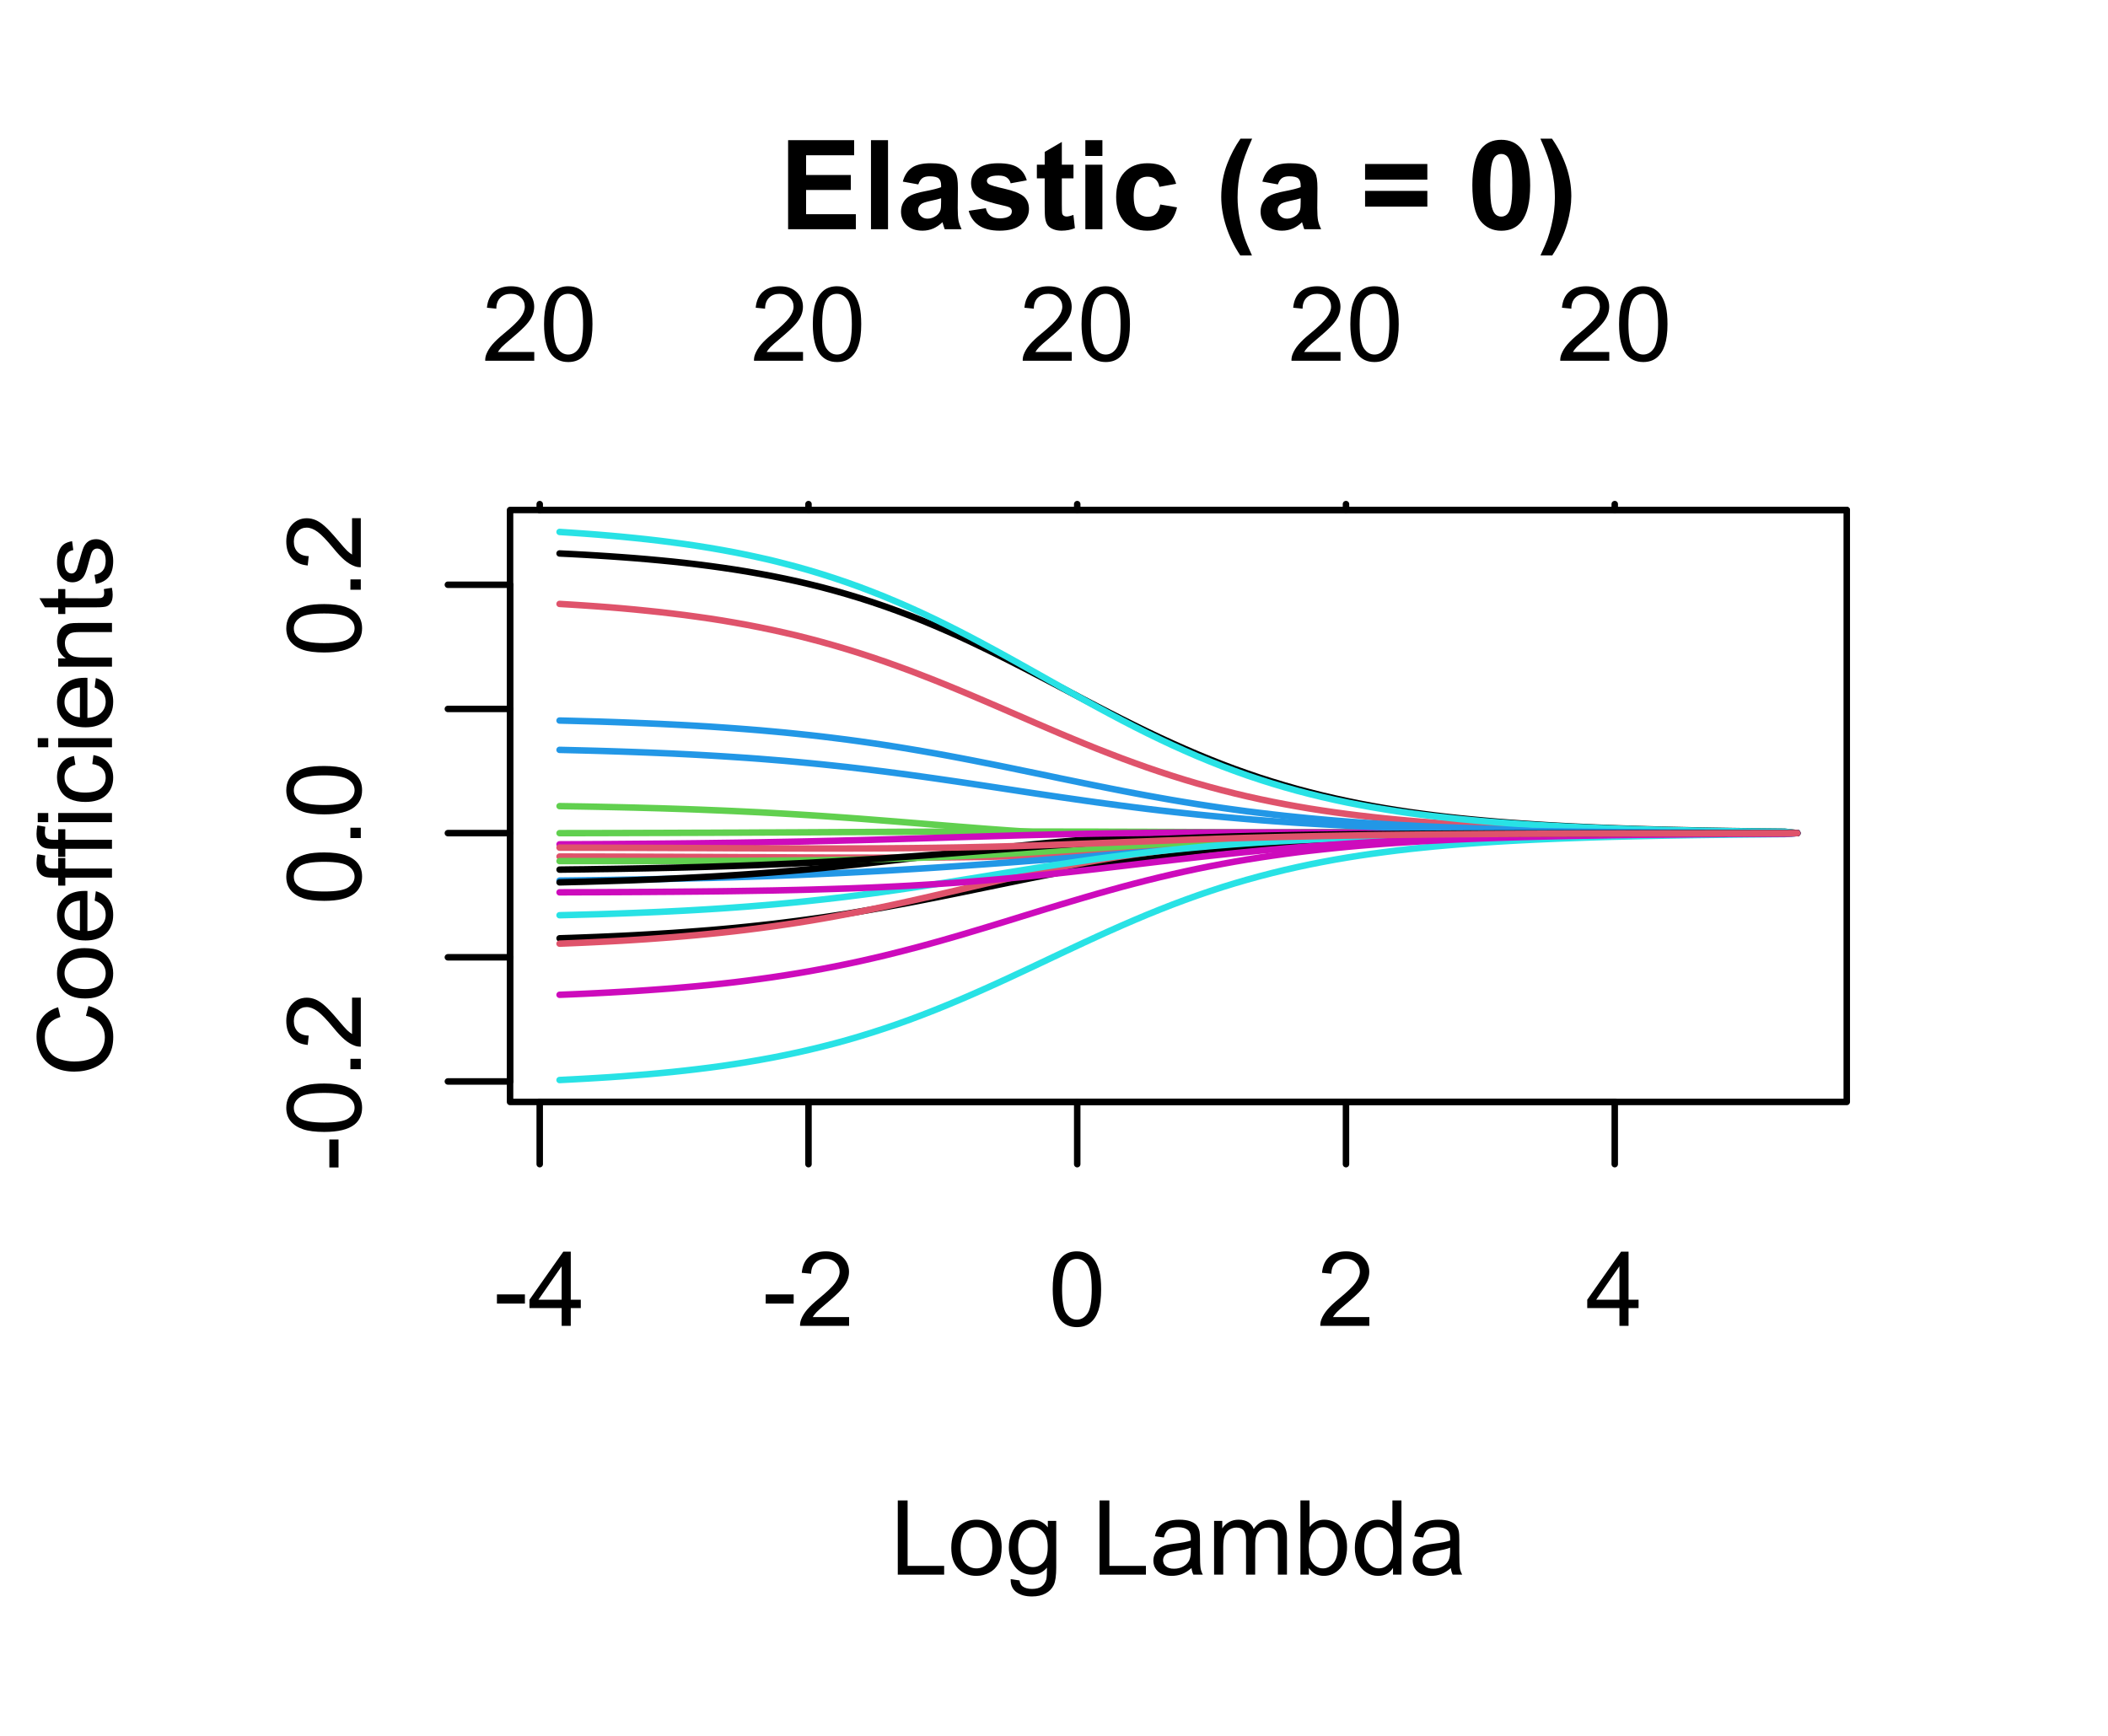 <?xml version="1.0" encoding="UTF-8"?>
<svg xmlns="http://www.w3.org/2000/svg" xmlns:xlink="http://www.w3.org/1999/xlink" width="244" height="201" viewBox="0 0 244 201">
<defs>
<g>
<g id="glyph-0-0">
<path d="M 0.383 -2.578 L 0.383 -3.641 L 3.621 -3.641 L 3.621 -2.578 Z M 0.383 -2.578 "/>
</g>
<g id="glyph-0-1">
<path d="M 3.879 0 L 3.879 -2.055 L 0.152 -2.055 L 0.152 -3.023 L 4.07 -8.59 L 4.934 -8.59 L 4.934 -3.023 L 6.094 -3.023 L 6.094 -2.055 L 4.934 -2.055 L 4.934 0 L 3.879 0 M 3.879 -3.023 L 3.879 -6.898 L 1.188 -3.023 Z M 3.879 -3.023 "/>
</g>
<g id="glyph-0-2">
<path d="M 6.039 -1.016 L 6.039 0 L 0.363 0 C 0.355 -0.254 0.395 -0.5 0.484 -0.734 C 0.629 -1.117 0.863 -1.5 1.18 -1.875 C 1.5 -2.25 1.957 -2.684 2.562 -3.176 C 3.492 -3.941 4.125 -4.547 4.453 -4.996 C 4.781 -5.441 4.945 -5.867 4.945 -6.266 C 4.945 -6.68 4.797 -7.035 4.496 -7.32 C 4.199 -7.609 3.809 -7.75 3.328 -7.75 C 2.82 -7.75 2.414 -7.602 2.109 -7.297 C 1.805 -6.992 1.648 -6.57 1.648 -6.031 L 0.562 -6.141 C 0.637 -6.949 0.918 -7.566 1.398 -7.988 C 1.883 -8.414 2.535 -8.625 3.352 -8.625 C 4.176 -8.625 4.828 -8.398 5.309 -7.938 C 5.789 -7.484 6.031 -6.914 6.031 -6.242 C 6.031 -5.895 5.957 -5.559 5.82 -5.227 C 5.676 -4.895 5.445 -4.543 5.117 -4.18 C 4.793 -3.809 4.25 -3.305 3.492 -2.664 C 2.859 -2.133 2.453 -1.773 2.273 -1.586 C 2.094 -1.395 1.945 -1.203 1.828 -1.016 Z M 6.039 -1.016 "/>
</g>
<g id="glyph-0-3">
<path d="M 0.5 -4.234 C 0.5 -5.25 0.602 -6.07 0.812 -6.688 C 1.02 -7.309 1.332 -7.785 1.742 -8.121 C 2.156 -8.457 2.672 -8.625 3.297 -8.625 C 3.758 -8.625 4.164 -8.531 4.512 -8.348 C 4.859 -8.16 5.145 -7.895 5.375 -7.543 C 5.598 -7.195 5.777 -6.77 5.906 -6.266 C 6.035 -5.766 6.102 -5.086 6.102 -4.234 C 6.102 -3.227 5.996 -2.414 5.789 -1.797 C 5.582 -1.176 5.273 -0.699 4.859 -0.359 C 4.449 -0.023 3.926 0.148 3.297 0.148 C 2.469 0.148 1.82 -0.152 1.348 -0.742 C 0.781 -1.461 0.5 -2.621 0.5 -4.234 M 1.582 -4.234 C 1.582 -2.824 1.746 -1.887 2.078 -1.422 C 2.406 -0.953 2.812 -0.719 3.297 -0.719 C 3.781 -0.719 4.191 -0.953 4.52 -1.422 C 4.852 -1.891 5.016 -2.828 5.016 -4.234 C 5.016 -5.648 4.852 -6.59 4.52 -7.055 C 4.191 -7.52 3.781 -7.75 3.289 -7.75 C 2.801 -7.75 2.414 -7.547 2.125 -7.137 C 1.766 -6.613 1.582 -5.645 1.582 -4.234 Z M 1.582 -4.234 "/>
</g>
<g id="glyph-0-4">
<path d="M 0.879 0 L 0.879 -8.59 L 2.016 -8.59 L 2.016 -1.016 L 6.246 -1.016 L 6.246 0 Z M 0.879 0 "/>
</g>
<g id="glyph-0-5">
<path d="M 0.398 -3.109 C 0.398 -4.262 0.719 -5.117 1.359 -5.672 C 1.895 -6.133 2.547 -6.363 3.316 -6.363 C 4.172 -6.363 4.871 -6.082 5.414 -5.523 C 5.957 -4.961 6.227 -4.188 6.227 -3.199 C 6.227 -2.398 6.109 -1.77 5.867 -1.309 C 5.629 -0.852 5.277 -0.492 4.82 -0.242 C 4.359 0.012 3.859 0.141 3.316 0.141 C 2.445 0.141 1.742 -0.141 1.203 -0.695 C 0.668 -1.254 0.398 -2.059 0.398 -3.109 M 1.484 -3.109 C 1.484 -2.312 1.656 -1.719 2.004 -1.32 C 2.352 -0.926 2.789 -0.727 3.316 -0.727 C 3.84 -0.727 4.273 -0.926 4.625 -1.324 C 4.969 -1.723 5.145 -2.328 5.145 -3.148 C 5.145 -3.914 4.969 -4.5 4.621 -4.895 C 4.27 -5.293 3.836 -5.492 3.316 -5.492 C 2.789 -5.492 2.352 -5.293 2.004 -4.898 C 1.656 -4.504 1.484 -3.906 1.484 -3.109 Z M 1.484 -3.109 "/>
</g>
<g id="glyph-0-6">
<path d="M 0.598 0.516 L 1.625 0.668 C 1.664 0.984 1.785 1.215 1.98 1.359 C 2.242 1.555 2.598 1.652 3.055 1.652 C 3.539 1.652 3.918 1.555 4.184 1.359 C 4.449 1.164 4.629 0.891 4.723 0.539 C 4.777 0.324 4.801 -0.129 4.797 -0.812 C 4.336 -0.273 3.762 0 3.078 0 C 2.219 0 1.559 -0.309 1.09 -0.926 C 0.621 -1.543 0.387 -2.281 0.387 -3.148 C 0.387 -3.738 0.492 -4.289 0.711 -4.789 C 0.922 -5.293 1.234 -5.68 1.645 -5.953 C 2.051 -6.227 2.531 -6.363 3.082 -6.363 C 3.816 -6.363 4.422 -6.066 4.898 -5.473 L 4.898 -6.223 L 5.871 -6.223 L 5.871 -0.844 C 5.871 0.125 5.773 0.812 5.574 1.215 C 5.379 1.621 5.066 1.938 4.637 2.172 C 4.211 2.406 3.684 2.523 3.059 2.523 C 2.316 2.523 1.719 2.359 1.258 2.023 C 0.805 1.691 0.582 1.188 0.598 0.516 M 1.469 -3.223 C 1.469 -2.406 1.633 -1.812 1.957 -1.438 C 2.281 -1.062 2.688 -0.875 3.176 -0.875 C 3.66 -0.875 4.066 -1.059 4.395 -1.434 C 4.723 -1.805 4.887 -2.391 4.887 -3.188 C 4.887 -3.949 4.719 -4.523 4.379 -4.91 C 4.043 -5.297 3.633 -5.492 3.156 -5.492 C 2.688 -5.492 2.289 -5.301 1.961 -4.918 C 1.633 -4.539 1.469 -3.973 1.469 -3.223 Z M 1.469 -3.223 "/>
</g>
<g id="glyph-0-7">
</g>
<g id="glyph-0-8">
<path d="M 4.852 -0.766 C 4.461 -0.434 4.086 -0.199 3.723 -0.062 C 3.363 0.07 2.973 0.141 2.562 0.141 C 1.875 0.141 1.352 -0.027 0.984 -0.359 C 0.617 -0.695 0.434 -1.121 0.434 -1.641 C 0.434 -1.945 0.504 -2.223 0.641 -2.477 C 0.781 -2.727 0.961 -2.93 1.188 -3.082 C 1.41 -3.234 1.664 -3.348 1.945 -3.43 C 2.152 -3.48 2.465 -3.535 2.883 -3.586 C 3.734 -3.688 4.359 -3.809 4.766 -3.949 C 4.766 -4.094 4.77 -4.184 4.77 -4.227 C 4.77 -4.652 4.672 -4.957 4.469 -5.133 C 4.203 -5.371 3.801 -5.492 3.27 -5.492 C 2.773 -5.492 2.406 -5.402 2.172 -5.23 C 1.934 -5.055 1.758 -4.746 1.648 -4.305 L 0.617 -4.445 C 0.707 -4.887 0.863 -5.246 1.078 -5.516 C 1.293 -5.789 1.602 -5.996 2.008 -6.145 C 2.414 -6.289 2.887 -6.363 3.422 -6.363 C 3.953 -6.363 4.383 -6.301 4.719 -6.176 C 5.047 -6.051 5.293 -5.895 5.449 -5.703 C 5.605 -5.516 5.715 -5.273 5.777 -4.984 C 5.812 -4.805 5.828 -4.484 5.828 -4.016 L 5.828 -2.609 C 5.828 -1.629 5.852 -1.008 5.898 -0.746 C 5.941 -0.488 6.031 -0.238 6.164 0 L 5.062 0 C 4.953 -0.219 4.883 -0.477 4.852 -0.766 M 4.766 -3.125 C 4.379 -2.965 3.805 -2.832 3.039 -2.727 C 2.605 -2.66 2.301 -2.59 2.121 -2.516 C 1.941 -2.434 1.801 -2.32 1.703 -2.172 C 1.605 -2.02 1.559 -1.852 1.559 -1.672 C 1.559 -1.387 1.664 -1.152 1.879 -0.969 C 2.09 -0.781 2.402 -0.684 2.812 -0.688 C 3.219 -0.684 3.578 -0.773 3.898 -0.953 C 4.211 -1.129 4.445 -1.371 4.594 -1.68 C 4.707 -1.918 4.762 -2.27 4.766 -2.734 Z M 4.766 -3.125 "/>
</g>
<g id="glyph-0-9">
<path d="M 0.789 0 L 0.789 -6.223 L 1.734 -6.223 L 1.734 -5.352 C 1.93 -5.656 2.188 -5.898 2.516 -6.086 C 2.836 -6.27 3.207 -6.363 3.621 -6.363 C 4.082 -6.363 4.461 -6.266 4.754 -6.078 C 5.051 -5.883 5.258 -5.617 5.379 -5.273 C 5.871 -6 6.512 -6.363 7.301 -6.363 C 7.918 -6.363 8.391 -6.191 8.727 -5.852 C 9.055 -5.508 9.223 -4.98 9.223 -4.273 L 9.223 0 L 8.172 0 L 8.172 -3.922 C 8.172 -4.34 8.141 -4.645 8.07 -4.832 C 8.004 -5.016 7.879 -5.164 7.699 -5.281 C 7.52 -5.391 7.309 -5.449 7.066 -5.449 C 6.629 -5.449 6.266 -5.305 5.977 -5.012 C 5.688 -4.723 5.543 -4.254 5.543 -3.617 L 5.543 0 L 4.488 0 L 4.488 -4.043 C 4.488 -4.512 4.402 -4.863 4.23 -5.098 C 4.059 -5.332 3.777 -5.449 3.387 -5.449 C 3.09 -5.449 2.816 -5.371 2.562 -5.215 C 2.312 -5.059 2.129 -4.828 2.016 -4.531 C 1.902 -4.227 1.844 -3.793 1.844 -3.227 L 1.844 0 Z M 0.789 0 "/>
</g>
<g id="glyph-0-10">
<path d="M 1.766 0 L 0.785 0 L 0.785 -8.59 L 1.84 -8.59 L 1.84 -5.523 C 2.285 -6.082 2.852 -6.363 3.547 -6.363 C 3.926 -6.363 4.289 -6.285 4.633 -6.133 C 4.973 -5.977 5.254 -5.762 5.477 -5.48 C 5.695 -5.203 5.867 -4.863 5.992 -4.469 C 6.117 -4.074 6.18 -3.652 6.18 -3.203 C 6.18 -2.141 5.918 -1.312 5.391 -0.734 C 4.863 -0.152 4.23 0.141 3.492 0.141 C 2.758 0.141 2.18 -0.168 1.766 -0.781 L 1.766 0 M 1.75 -3.156 C 1.75 -2.41 1.852 -1.871 2.055 -1.539 C 2.387 -1 2.836 -0.727 3.406 -0.727 C 3.863 -0.727 4.262 -0.926 4.602 -1.328 C 4.934 -1.727 5.102 -2.324 5.102 -3.117 C 5.102 -3.93 4.941 -4.531 4.621 -4.914 C 4.297 -5.305 3.906 -5.496 3.453 -5.496 C 2.988 -5.496 2.59 -5.297 2.258 -4.895 C 1.922 -4.496 1.75 -3.914 1.75 -3.156 Z M 1.75 -3.156 "/>
</g>
<g id="glyph-0-11">
<path d="M 4.828 0 L 4.828 -0.785 C 4.434 -0.168 3.852 0.141 3.086 0.141 C 2.59 0.141 2.137 0.004 1.719 -0.27 C 1.305 -0.543 0.98 -0.926 0.754 -1.414 C 0.523 -1.906 0.41 -2.469 0.41 -3.105 C 0.41 -3.727 0.512 -4.289 0.719 -4.797 C 0.926 -5.301 1.238 -5.688 1.652 -5.961 C 2.066 -6.227 2.527 -6.363 3.039 -6.363 C 3.414 -6.363 3.75 -6.285 4.043 -6.125 C 4.336 -5.969 4.574 -5.762 4.758 -5.508 L 4.758 -8.59 L 5.805 -8.59 L 5.805 0 L 4.828 0 M 1.492 -3.105 C 1.492 -2.309 1.66 -1.711 2 -1.32 C 2.332 -0.922 2.73 -0.727 3.188 -0.727 C 3.648 -0.727 4.039 -0.914 4.363 -1.293 C 4.684 -1.668 4.844 -2.242 4.844 -3.016 C 4.844 -3.867 4.68 -4.492 4.352 -4.891 C 4.023 -5.289 3.621 -5.492 3.141 -5.492 C 2.672 -5.492 2.281 -5.297 1.965 -4.914 C 1.652 -4.531 1.492 -3.93 1.492 -3.105 Z M 1.492 -3.105 "/>
</g>
<g id="glyph-1-0">
<path d="M -2.578 -0.383 L -3.641 -0.383 L -3.641 -3.621 L -2.578 -3.621 Z M -2.578 -0.383 "/>
</g>
<g id="glyph-1-1">
<path d="M -4.234 -0.5 C -5.25 -0.5 -6.07 -0.602 -6.688 -0.812 C -7.309 -1.02 -7.785 -1.332 -8.121 -1.742 C -8.457 -2.156 -8.625 -2.672 -8.625 -3.301 C -8.625 -3.758 -8.531 -4.164 -8.348 -4.512 C -8.16 -4.859 -7.895 -5.145 -7.543 -5.375 C -7.195 -5.598 -6.77 -5.777 -6.266 -5.906 C -5.766 -6.035 -5.086 -6.102 -4.234 -6.102 C -3.227 -6.102 -2.414 -5.996 -1.797 -5.789 C -1.176 -5.582 -0.699 -5.273 -0.359 -4.859 C -0.023 -4.449 0.148 -3.926 0.148 -3.297 C 0.148 -2.469 -0.152 -1.82 -0.742 -1.348 C -1.461 -0.781 -2.621 -0.5 -4.234 -0.5 M -4.234 -1.582 C -2.824 -1.582 -1.887 -1.746 -1.422 -2.078 C -0.953 -2.406 -0.719 -2.812 -0.719 -3.297 C -0.719 -3.781 -0.953 -4.191 -1.422 -4.52 C -1.891 -4.852 -2.828 -5.016 -4.234 -5.016 C -5.648 -5.016 -6.59 -4.852 -7.055 -4.52 C -7.52 -4.191 -7.75 -3.781 -7.75 -3.289 C -7.75 -2.801 -7.547 -2.414 -7.137 -2.129 C -6.613 -1.766 -5.645 -1.582 -4.234 -1.582 Z M -4.234 -1.582 "/>
</g>
<g id="glyph-1-2">
<path d="M 0 -1.09 L -1.203 -1.09 L -1.199 -2.289 L 0 -2.289 Z M 0 -1.09 "/>
</g>
<g id="glyph-1-3">
<path d="M -1.012 -6.039 L 0 -6.039 L 0 -0.363 C -0.254 -0.355 -0.5 -0.395 -0.734 -0.488 C -1.117 -0.629 -1.5 -0.863 -1.875 -1.18 C -2.25 -1.5 -2.684 -1.957 -3.176 -2.562 C -3.941 -3.492 -4.547 -4.125 -4.996 -4.453 C -5.441 -4.781 -5.867 -4.945 -6.266 -4.945 C -6.68 -4.945 -7.035 -4.797 -7.32 -4.496 C -7.609 -4.199 -7.75 -3.809 -7.75 -3.328 C -7.75 -2.82 -7.602 -2.414 -7.297 -2.109 C -6.992 -1.805 -6.57 -1.648 -6.031 -1.648 L -6.141 -0.562 C -6.949 -0.637 -7.566 -0.918 -7.988 -1.402 C -8.414 -1.883 -8.625 -2.535 -8.625 -3.352 C -8.625 -4.176 -8.398 -4.828 -7.938 -5.309 C -7.484 -5.789 -6.914 -6.031 -6.242 -6.031 C -5.895 -6.031 -5.559 -5.957 -5.227 -5.82 C -4.895 -5.676 -4.543 -5.445 -4.18 -5.117 C -3.809 -4.793 -3.305 -4.25 -2.664 -3.492 C -2.133 -2.859 -1.773 -2.453 -1.586 -2.273 C -1.395 -2.094 -1.203 -1.945 -1.012 -1.828 Z M -1.012 -6.039 "/>
</g>
<g id="glyph-1-4">
<path d="M -3.012 -7.055 L -2.723 -8.191 C -1.789 -7.953 -1.078 -7.523 -0.59 -6.906 C -0.098 -6.285 0.148 -5.527 0.148 -4.633 C 0.148 -3.711 -0.043 -2.957 -0.418 -2.375 C -0.797 -1.797 -1.344 -1.355 -2.055 -1.051 C -2.77 -0.75 -3.539 -0.598 -4.359 -0.598 C -5.254 -0.598 -6.035 -0.77 -6.699 -1.109 C -7.367 -1.453 -7.871 -1.938 -8.219 -2.57 C -8.562 -3.199 -8.734 -3.895 -8.734 -4.652 C -8.734 -5.512 -8.516 -6.234 -8.078 -6.82 C -7.641 -7.406 -7.027 -7.812 -6.234 -8.047 L -5.969 -6.926 C -6.594 -6.727 -7.051 -6.438 -7.336 -6.059 C -7.621 -5.68 -7.766 -5.203 -7.766 -4.629 C -7.766 -3.969 -7.605 -3.418 -7.289 -2.973 C -6.973 -2.531 -6.547 -2.219 -6.016 -2.039 C -5.48 -1.859 -4.93 -1.77 -4.367 -1.77 C -3.633 -1.77 -2.996 -1.875 -2.453 -2.09 C -1.906 -2.301 -1.5 -2.633 -1.23 -3.082 C -0.961 -3.531 -0.824 -4.016 -0.824 -4.539 C -0.824 -5.176 -1.008 -5.715 -1.375 -6.156 C -1.742 -6.598 -2.289 -6.898 -3.012 -7.055 Z M -3.012 -7.055 "/>
</g>
<g id="glyph-1-5">
<path d="M -3.109 -0.398 C -4.262 -0.398 -5.117 -0.719 -5.672 -1.359 C -6.133 -1.895 -6.363 -2.547 -6.363 -3.316 C -6.363 -4.172 -6.082 -4.871 -5.523 -5.414 C -4.961 -5.957 -4.188 -6.227 -3.199 -6.227 C -2.398 -6.227 -1.77 -6.109 -1.309 -5.867 C -0.852 -5.629 -0.492 -5.277 -0.238 -4.82 C 0.012 -4.359 0.141 -3.859 0.141 -3.316 C 0.141 -2.445 -0.141 -1.742 -0.695 -1.203 C -1.254 -0.668 -2.059 -0.398 -3.109 -0.398 M -3.109 -1.484 C -2.312 -1.484 -1.719 -1.656 -1.32 -2.004 C -0.926 -2.352 -0.727 -2.789 -0.727 -3.316 C -0.727 -3.84 -0.926 -4.273 -1.324 -4.625 C -1.723 -4.969 -2.328 -5.145 -3.145 -5.145 C -3.914 -5.145 -4.5 -4.969 -4.895 -4.621 C -5.293 -4.27 -5.492 -3.836 -5.492 -3.316 C -5.492 -2.789 -5.293 -2.352 -4.898 -2.004 C -4.504 -1.656 -3.906 -1.484 -3.109 -1.484 Z M -3.109 -1.484 "/>
</g>
<g id="glyph-1-6">
<path d="M -2.004 -5.051 L -1.867 -6.141 C -1.23 -5.969 -0.738 -5.648 -0.387 -5.188 C -0.035 -4.719 0.141 -4.125 0.141 -3.406 C 0.141 -2.492 -0.141 -1.773 -0.699 -1.238 C -1.262 -0.707 -2.047 -0.441 -3.059 -0.441 C -4.105 -0.441 -4.918 -0.711 -5.496 -1.25 C -6.074 -1.789 -6.363 -2.484 -6.363 -3.348 C -6.363 -4.18 -6.078 -4.859 -5.516 -5.383 C -4.945 -5.914 -4.148 -6.176 -3.121 -6.176 C -3.059 -6.176 -2.965 -6.172 -2.84 -6.172 L -2.844 -1.531 C -2.156 -1.566 -1.633 -1.762 -1.27 -2.109 C -0.906 -2.457 -0.727 -2.891 -0.727 -3.41 C -0.727 -3.797 -0.828 -4.125 -1.031 -4.398 C -1.234 -4.672 -1.559 -4.891 -2.004 -5.051 M -3.711 -1.59 L -3.707 -5.062 C -4.23 -5.016 -4.625 -4.883 -4.887 -4.664 C -5.293 -4.328 -5.496 -3.891 -5.496 -3.359 C -5.496 -2.871 -5.332 -2.465 -5.008 -2.137 C -4.684 -1.805 -4.25 -1.625 -3.711 -1.59 Z M -3.711 -1.59 "/>
</g>
<g id="glyph-1-7">
<path d="M 0 -1.043 L -5.402 -1.043 L -5.402 -0.113 L -6.223 -0.113 L -6.223 -1.043 L -6.883 -1.043 C -7.301 -1.043 -7.613 -1.078 -7.816 -1.156 C -8.09 -1.254 -8.312 -1.434 -8.48 -1.691 C -8.652 -1.945 -8.734 -2.305 -8.734 -2.766 C -8.734 -3.062 -8.703 -3.391 -8.633 -3.75 L -7.711 -3.594 C -7.75 -3.371 -7.77 -3.164 -7.77 -2.973 C -7.77 -2.648 -7.699 -2.422 -7.562 -2.293 C -7.426 -2.156 -7.172 -2.094 -6.797 -2.094 L -6.223 -2.094 L -6.223 -3.305 L -5.402 -3.305 L -5.402 -2.094 L 0 -2.094 Z M 0 -1.043 "/>
</g>
<g id="glyph-1-8">
<path d="M -7.375 -0.797 L -8.59 -0.797 L -8.59 -1.852 L -7.375 -1.852 L -7.375 -0.797 M 0 -0.797 L -6.223 -0.797 L -6.223 -1.852 L 0 -1.852 Z M 0 -0.797 "/>
</g>
<g id="glyph-1-9">
<path d="M -2.277 -4.852 L -2.145 -5.891 C -1.43 -5.773 -0.871 -5.484 -0.465 -5.02 C -0.062 -4.551 0.141 -3.977 0.141 -3.297 C 0.141 -2.445 -0.137 -1.762 -0.695 -1.246 C -1.25 -0.727 -2.047 -0.469 -3.086 -0.469 C -3.758 -0.469 -4.348 -0.582 -4.852 -0.805 C -5.355 -1.027 -5.734 -1.363 -5.984 -1.82 C -6.238 -2.273 -6.363 -2.77 -6.363 -3.305 C -6.363 -3.98 -6.191 -4.531 -5.852 -4.961 C -5.508 -5.391 -5.023 -5.668 -4.395 -5.789 L -4.234 -4.766 C -4.652 -4.664 -4.969 -4.492 -5.18 -4.246 C -5.391 -3.996 -5.496 -3.699 -5.496 -3.348 C -5.496 -2.812 -5.305 -2.383 -4.926 -2.051 C -4.543 -1.719 -3.941 -1.555 -3.117 -1.555 C -2.281 -1.555 -1.672 -1.711 -1.293 -2.031 C -0.918 -2.352 -0.727 -2.77 -0.727 -3.289 C -0.727 -3.699 -0.852 -4.047 -1.105 -4.324 C -1.359 -4.602 -1.75 -4.777 -2.277 -4.852 Z M -2.277 -4.852 "/>
</g>
<g id="glyph-1-10">
<path d="M 0 -0.789 L -6.223 -0.793 L -6.223 -1.742 L -5.336 -1.742 C -6.02 -2.195 -6.363 -2.855 -6.363 -3.723 C -6.363 -4.094 -6.297 -4.441 -6.16 -4.754 C -6.027 -5.07 -5.848 -5.305 -5.633 -5.461 C -5.41 -5.617 -5.152 -5.727 -4.852 -5.789 C -4.656 -5.828 -4.312 -5.848 -3.824 -5.848 L 0 -5.848 L 0 -4.793 L -3.785 -4.793 C -4.215 -4.793 -4.535 -4.75 -4.75 -4.672 C -4.961 -4.586 -5.133 -4.441 -5.258 -4.234 C -5.387 -4.023 -5.449 -3.781 -5.449 -3.5 C -5.449 -3.047 -5.305 -2.66 -5.023 -2.336 C -4.734 -2.008 -4.195 -1.848 -3.398 -1.848 L 0 -1.844 Z M 0 -0.789 "/>
</g>
<g id="glyph-1-11">
<path d="M -0.941 -3.094 L -0.012 -3.246 C 0.051 -2.949 0.082 -2.684 0.082 -2.449 C 0.082 -2.066 0.02 -1.77 -0.098 -1.559 C -0.219 -1.348 -0.379 -1.199 -0.578 -1.113 C -0.773 -1.027 -1.188 -0.984 -1.82 -0.984 L -5.402 -0.984 L -5.402 -0.211 L -6.223 -0.211 L -6.223 -0.984 L -7.766 -0.984 L -8.398 -2.035 L -6.223 -2.035 L -6.223 -3.094 L -5.402 -3.094 L -5.402 -2.035 L -1.762 -2.031 C -1.461 -2.031 -1.27 -2.051 -1.184 -2.09 C -1.098 -2.125 -1.027 -2.188 -0.977 -2.27 C -0.926 -2.355 -0.902 -2.473 -0.902 -2.633 C -0.902 -2.75 -0.914 -2.902 -0.941 -3.094 Z M -0.941 -3.094 "/>
</g>
<g id="glyph-1-12">
<path d="M -1.859 -0.371 L -2.023 -1.414 C -1.602 -1.469 -1.281 -1.633 -1.059 -1.902 C -0.836 -2.168 -0.727 -2.543 -0.727 -3.023 C -0.727 -3.508 -0.824 -3.867 -1.023 -4.102 C -1.219 -4.336 -1.449 -4.453 -1.715 -4.453 C -1.953 -4.453 -2.141 -4.348 -2.277 -4.141 C -2.371 -3.996 -2.492 -3.641 -2.637 -3.062 C -2.832 -2.289 -3 -1.754 -3.145 -1.457 C -3.285 -1.156 -3.484 -0.93 -3.734 -0.777 C -3.988 -0.621 -4.266 -0.547 -4.57 -0.547 C -4.848 -0.547 -5.105 -0.609 -5.34 -0.734 C -5.578 -0.863 -5.773 -1.035 -5.93 -1.254 C -6.051 -1.418 -6.152 -1.641 -6.238 -1.926 C -6.32 -2.207 -6.363 -2.512 -6.363 -2.836 C -6.363 -3.324 -6.293 -3.754 -6.152 -4.121 C -6.012 -4.492 -5.82 -4.762 -5.582 -4.938 C -5.34 -5.113 -5.02 -5.234 -4.617 -5.305 L -4.477 -4.273 C -4.797 -4.227 -5.047 -4.09 -5.227 -3.863 C -5.406 -3.641 -5.496 -3.324 -5.496 -2.914 C -5.496 -2.426 -5.414 -2.082 -5.258 -1.875 C -5.094 -1.668 -4.906 -1.566 -4.695 -1.566 C -4.555 -1.566 -4.434 -1.605 -4.324 -1.695 C -4.211 -1.777 -4.117 -1.914 -4.043 -2.098 C -4.004 -2.203 -3.914 -2.516 -3.773 -3.031 C -3.574 -3.773 -3.41 -4.297 -3.285 -4.59 C -3.156 -4.887 -2.973 -5.117 -2.73 -5.285 C -2.488 -5.453 -2.188 -5.535 -1.828 -5.539 C -1.477 -5.535 -1.145 -5.434 -0.836 -5.23 C -0.523 -5.023 -0.285 -4.727 -0.113 -4.344 C 0.055 -3.953 0.141 -3.516 0.141 -3.031 C 0.141 -2.219 -0.027 -1.605 -0.363 -1.18 C -0.699 -0.758 -1.199 -0.488 -1.859 -0.371 Z M -1.859 -0.371 "/>
</g>
<g id="glyph-2-0">
<path d="M 1.047 0 L 1.047 -10.309 L 8.691 -10.309 L 8.691 -8.562 L 3.129 -8.562 L 3.129 -6.277 L 8.305 -6.277 L 8.305 -4.543 L 3.129 -4.543 L 3.129 -1.738 L 8.887 -1.738 L 8.887 0 Z M 1.047 0 "/>
</g>
<g id="glyph-2-1">
<path d="M 1.035 0 L 1.035 -10.309 L 3.008 -10.309 L 3.008 0 Z M 1.035 0 "/>
</g>
<g id="glyph-2-2">
<path d="M 2.512 -5.188 L 0.719 -5.512 C 0.918 -6.234 1.266 -6.77 1.758 -7.117 C 2.25 -7.461 2.98 -7.637 3.953 -7.637 C 4.832 -7.637 5.488 -7.531 5.922 -7.324 C 6.352 -7.113 6.656 -6.848 6.832 -6.527 C 7.008 -6.207 7.094 -5.617 7.094 -4.762 L 7.074 -2.453 C 7.074 -1.797 7.105 -1.312 7.168 -1 C 7.23 -0.691 7.352 -0.355 7.523 0 L 5.57 0 C 5.516 -0.133 5.453 -0.324 5.379 -0.582 C 5.348 -0.699 5.324 -0.777 5.309 -0.816 C 4.973 -0.488 4.609 -0.242 4.227 -0.078 C 3.84 0.086 3.43 0.168 2.996 0.168 C 2.227 0.168 1.621 -0.039 1.176 -0.457 C 0.734 -0.875 0.512 -1.402 0.512 -2.039 C 0.512 -2.461 0.613 -2.836 0.816 -3.168 C 1.016 -3.496 1.301 -3.75 1.664 -3.926 C 2.027 -4.102 2.551 -4.258 3.234 -4.387 C 4.156 -4.562 4.797 -4.723 5.152 -4.871 L 5.152 -5.07 C 5.152 -5.449 5.059 -5.719 4.871 -5.883 C 4.684 -6.043 4.332 -6.125 3.812 -6.125 C 3.461 -6.125 3.184 -6.055 2.988 -5.918 C 2.793 -5.777 2.633 -5.535 2.512 -5.188 M 5.152 -3.586 C 4.902 -3.5 4.5 -3.402 3.953 -3.285 C 3.402 -3.168 3.043 -3.051 2.875 -2.938 C 2.617 -2.758 2.488 -2.523 2.488 -2.242 C 2.488 -1.965 2.594 -1.727 2.797 -1.527 C 3.004 -1.324 3.266 -1.223 3.586 -1.223 C 3.941 -1.223 4.281 -1.34 4.605 -1.574 C 4.844 -1.754 5 -1.973 5.078 -2.23 C 5.129 -2.398 5.152 -2.719 5.152 -3.191 Z M 5.152 -3.586 "/>
</g>
<g id="glyph-2-3">
<path d="M 0.336 -2.129 L 2.32 -2.434 C 2.406 -2.047 2.574 -1.758 2.832 -1.559 C 3.09 -1.359 3.453 -1.258 3.918 -1.258 C 4.426 -1.258 4.812 -1.352 5.07 -1.539 C 5.242 -1.672 5.328 -1.848 5.328 -2.066 C 5.328 -2.219 5.281 -2.34 5.188 -2.441 C 5.09 -2.535 4.871 -2.621 4.527 -2.699 C 2.934 -3.051 1.926 -3.371 1.496 -3.664 C 0.906 -4.066 0.613 -4.625 0.613 -5.344 C 0.613 -5.992 0.867 -6.535 1.379 -6.977 C 1.891 -7.414 2.68 -7.637 3.754 -7.637 C 4.777 -7.637 5.535 -7.469 6.031 -7.137 C 6.531 -6.805 6.871 -6.312 7.059 -5.66 L 5.195 -5.316 C 5.117 -5.605 4.965 -5.828 4.742 -5.984 C 4.52 -6.137 4.203 -6.215 3.789 -6.215 C 3.27 -6.215 2.898 -6.145 2.672 -5.996 C 2.523 -5.895 2.445 -5.762 2.445 -5.598 C 2.445 -5.457 2.512 -5.336 2.645 -5.238 C 2.82 -5.105 3.438 -4.922 4.488 -4.684 C 5.543 -4.445 6.277 -4.152 6.695 -3.805 C 7.105 -3.453 7.312 -2.961 7.312 -2.336 C 7.312 -1.648 7.027 -1.062 6.453 -0.57 C 5.883 -0.078 5.035 0.168 3.918 0.168 C 2.898 0.168 2.094 -0.039 1.5 -0.449 C 0.91 -0.863 0.52 -1.422 0.336 -2.129 Z M 0.336 -2.129 "/>
</g>
<g id="glyph-2-4">
<path d="M 4.457 -7.469 L 4.457 -5.891 L 3.109 -5.891 L 3.109 -2.883 C 3.109 -2.273 3.121 -1.918 3.145 -1.816 C 3.172 -1.715 3.23 -1.633 3.32 -1.566 C 3.414 -1.504 3.523 -1.469 3.656 -1.469 C 3.84 -1.469 4.105 -1.531 4.449 -1.66 L 4.621 -0.125 C 4.16 0.07 3.641 0.168 3.059 0.168 C 2.703 0.168 2.383 0.109 2.094 -0.012 C 1.809 -0.129 1.598 -0.285 1.465 -0.473 C 1.332 -0.664 1.238 -0.922 1.188 -1.246 C 1.145 -1.473 1.125 -1.938 1.125 -2.637 L 1.125 -5.891 L 0.219 -5.891 L 0.219 -7.469 L 1.125 -7.469 L 1.125 -8.949 L 3.109 -10.105 L 3.109 -7.469 Z M 4.457 -7.469 "/>
</g>
<g id="glyph-2-5">
<path d="M 1.035 -8.48 L 1.035 -10.309 L 3.008 -10.309 L 3.008 -8.48 L 1.035 -8.48 M 1.035 0 L 1.035 -7.469 L 3.008 -7.469 L 3.008 0 Z M 1.035 0 "/>
</g>
<g id="glyph-2-6">
<path d="M 7.543 -5.258 L 5.598 -4.906 C 5.531 -5.297 5.383 -5.59 5.148 -5.785 C 4.918 -5.984 4.617 -6.082 4.246 -6.082 C 3.754 -6.082 3.363 -5.91 3.07 -5.57 C 2.777 -5.23 2.629 -4.664 2.629 -3.867 C 2.629 -2.98 2.777 -2.355 3.074 -1.988 C 3.375 -1.625 3.773 -1.441 4.273 -1.441 C 4.648 -1.441 4.957 -1.547 5.195 -1.762 C 5.434 -1.973 5.605 -2.34 5.703 -2.863 L 7.645 -2.531 C 7.441 -1.641 7.055 -0.969 6.484 -0.512 C 5.91 -0.059 5.145 0.168 4.184 0.168 C 3.09 0.168 2.219 -0.176 1.57 -0.863 C 0.922 -1.555 0.598 -2.508 0.598 -3.727 C 0.598 -4.961 0.922 -5.918 1.574 -6.605 C 2.227 -7.293 3.109 -7.637 4.219 -7.637 C 5.129 -7.637 5.852 -7.441 6.387 -7.047 C 6.926 -6.656 7.309 -6.062 7.543 -5.258 Z M 7.543 -5.258 "/>
</g>
<g id="glyph-2-7">
</g>
<g id="glyph-2-8">
<path d="M 4.309 3.031 L 2.953 3.031 C 2.234 1.949 1.691 0.824 1.316 -0.344 C 0.941 -1.512 0.754 -2.641 0.754 -3.734 C 0.754 -5.09 0.984 -6.371 1.449 -7.578 C 1.852 -8.629 2.363 -9.598 2.98 -10.484 L 4.332 -10.484 C 3.688 -9.062 3.246 -7.855 3.004 -6.859 C 2.766 -5.863 2.645 -4.809 2.645 -3.691 C 2.645 -2.922 2.715 -2.137 2.859 -1.328 C 3 -0.523 3.195 0.242 3.445 0.969 C 3.609 1.449 3.898 2.137 4.309 3.031 Z M 4.309 3.031 "/>
</g>
<g id="glyph-2-9">
<path d="M 0.598 -5.738 L 0.598 -7.551 L 7.805 -7.551 L 7.805 -5.738 L 0.598 -5.738 M 0.598 -2.617 L 0.598 -4.438 L 7.805 -4.438 L 7.805 -2.617 Z M 0.598 -2.617 "/>
</g>
<g id="glyph-2-10">
<path d="M 3.953 -10.352 C 4.949 -10.352 5.73 -9.992 6.293 -9.281 C 6.965 -8.438 7.297 -7.039 7.297 -5.082 C 7.297 -3.133 6.961 -1.73 6.285 -0.879 C 5.727 -0.176 4.949 0.176 3.953 0.176 C 2.949 0.176 2.141 -0.211 1.527 -0.98 C 0.91 -1.75 0.605 -3.125 0.605 -5.105 C 0.605 -7.047 0.941 -8.441 1.617 -9.297 C 2.176 -10 2.953 -10.352 3.953 -10.352 M 3.953 -8.711 C 3.711 -8.711 3.5 -8.637 3.312 -8.484 C 3.125 -8.332 2.98 -8.059 2.875 -7.664 C 2.738 -7.152 2.672 -6.293 2.672 -5.082 C 2.672 -3.875 2.734 -3.043 2.855 -2.59 C 2.977 -2.137 3.129 -1.836 3.316 -1.688 C 3.5 -1.539 3.711 -1.461 3.953 -1.461 C 4.191 -1.461 4.402 -1.539 4.59 -1.691 C 4.777 -1.844 4.926 -2.117 5.027 -2.512 C 5.164 -3.016 5.23 -3.875 5.23 -5.082 C 5.23 -6.293 5.172 -7.125 5.047 -7.574 C 4.926 -8.027 4.773 -8.332 4.586 -8.484 C 4.402 -8.637 4.191 -8.711 3.953 -8.711 Z M 3.953 -8.711 "/>
</g>
<g id="glyph-2-11">
<path d="M 0.484 3.031 C 0.875 2.195 1.148 1.555 1.309 1.109 C 1.469 0.664 1.613 0.152 1.75 -0.43 C 1.887 -1.012 1.988 -1.562 2.055 -2.086 C 2.117 -2.605 2.152 -3.145 2.152 -3.691 C 2.152 -4.809 2.031 -5.863 1.793 -6.859 C 1.555 -7.855 1.113 -9.062 0.473 -10.484 L 1.812 -10.484 C 2.523 -9.477 3.07 -8.406 3.461 -7.277 C 3.855 -6.148 4.051 -5 4.051 -3.84 C 4.051 -2.859 3.895 -1.809 3.586 -0.688 C 3.234 0.566 2.656 1.809 1.848 3.031 Z M 0.484 3.031 "/>
</g>
</g>
</defs>
<rect x="-24.4" y="-20.1" width="292.8" height="241.2" fill="rgb(100%, 100%, 100%)" fill-opacity="1"/>
<path fill="none" stroke-width="0.75" stroke-linecap="round" stroke-linejoin="round" stroke="rgb(0%, 0%, 0%)" stroke-opacity="1" stroke-miterlimit="10" d="M 208.031 96.441 L 206.582 96.277 L 205.137 96.262 L 203.688 96.246 L 202.242 96.227 L 200.793 96.207 L 199.348 96.184 L 197.898 96.16 L 196.453 96.133 L 195.008 96.102 L 193.559 96.07 L 192.113 96.035 L 190.664 95.996 L 189.219 95.953 L 187.77 95.906 L 186.324 95.855 L 184.875 95.801 L 183.43 95.738 L 181.984 95.672 L 180.535 95.598 L 179.09 95.52 L 177.641 95.43 L 176.195 95.336 L 174.746 95.234 L 173.301 95.121 L 171.852 94.996 L 170.406 94.863 L 168.957 94.719 L 167.512 94.562 L 166.066 94.391 L 164.617 94.203 L 163.172 94.004 L 161.723 93.785 L 160.277 93.551 L 158.828 93.297 L 157.383 93.023 L 155.934 92.73 L 154.488 92.414 L 153.043 92.078 L 151.594 91.715 L 150.148 91.332 L 148.699 90.918 L 147.254 90.48 L 145.805 90.02 L 144.359 89.527 L 142.91 89.012 L 141.465 88.469 L 140.02 87.898 L 138.57 87.301 L 137.125 86.68 L 135.676 86.035 L 134.23 85.371 L 132.781 84.684 L 131.336 83.977 L 129.887 83.254 L 128.441 82.52 L 126.992 81.773 L 125.547 81.02 L 124.102 80.258 L 122.652 79.496 L 121.207 78.734 L 119.758 77.98 L 118.312 77.23 L 116.863 76.492 L 115.418 75.766 L 113.969 75.059 L 112.523 74.367 L 111.078 73.695 L 109.629 73.051 L 108.184 72.426 L 106.734 71.824 L 105.289 71.254 L 103.84 70.707 L 102.395 70.188 L 100.945 69.695 L 99.5 69.23 L 98.055 68.793 L 96.605 68.379 L 95.16 67.992 L 93.711 67.633 L 92.266 67.293 L 90.816 66.98 L 89.371 66.688 L 87.922 66.418 L 86.477 66.164 L 85.027 65.93 L 83.582 65.715 L 82.137 65.516 L 80.688 65.332 L 79.242 65.16 L 77.793 65.004 L 76.348 64.863 L 74.898 64.73 L 73.453 64.609 L 72.004 64.5 L 70.559 64.398 L 69.113 64.305 L 67.664 64.219 L 66.219 64.141 L 64.77 64.07 "/>
<path fill="none" stroke-width="0.75" stroke-linecap="round" stroke-linejoin="round" stroke="rgb(0%, 0%, 0%)" stroke-opacity="1" stroke-miterlimit="10" d="M 62.473 127.559 L 186.906 127.559 "/>
<path fill="none" stroke-width="0.75" stroke-linecap="round" stroke-linejoin="round" stroke="rgb(0%, 0%, 0%)" stroke-opacity="1" stroke-miterlimit="10" d="M 62.473 127.559 L 62.473 134.762 "/>
<path fill="none" stroke-width="0.75" stroke-linecap="round" stroke-linejoin="round" stroke="rgb(0%, 0%, 0%)" stroke-opacity="1" stroke-miterlimit="10" d="M 93.582 127.559 L 93.582 134.762 "/>
<path fill="none" stroke-width="0.75" stroke-linecap="round" stroke-linejoin="round" stroke="rgb(0%, 0%, 0%)" stroke-opacity="1" stroke-miterlimit="10" d="M 124.688 127.559 L 124.688 134.762 "/>
<path fill="none" stroke-width="0.75" stroke-linecap="round" stroke-linejoin="round" stroke="rgb(0%, 0%, 0%)" stroke-opacity="1" stroke-miterlimit="10" d="M 155.797 127.559 L 155.797 134.762 "/>
<path fill="none" stroke-width="0.75" stroke-linecap="round" stroke-linejoin="round" stroke="rgb(0%, 0%, 0%)" stroke-opacity="1" stroke-miterlimit="10" d="M 186.906 127.559 L 186.906 134.762 "/>
<g fill="rgb(0%, 0%, 0%)" fill-opacity="1">
<use xlink:href="#glyph-0-0" x="57.137" y="153.48"/>
<use xlink:href="#glyph-0-1" x="61.133" y="153.48"/>
</g>
<g fill="rgb(0%, 0%, 0%)" fill-opacity="1">
<use xlink:href="#glyph-0-0" x="88.246" y="153.48"/>
<use xlink:href="#glyph-0-2" x="92.242" y="153.48"/>
</g>
<g fill="rgb(0%, 0%, 0%)" fill-opacity="1">
<use xlink:href="#glyph-0-3" x="121.352" y="153.48"/>
</g>
<g fill="rgb(0%, 0%, 0%)" fill-opacity="1">
<use xlink:href="#glyph-0-2" x="152.461" y="153.48"/>
</g>
<g fill="rgb(0%, 0%, 0%)" fill-opacity="1">
<use xlink:href="#glyph-0-1" x="183.57" y="153.48"/>
</g>
<path fill="none" stroke-width="0.75" stroke-linecap="round" stroke-linejoin="round" stroke="rgb(0%, 0%, 0%)" stroke-opacity="1" stroke-miterlimit="10" d="M 59.039 125.188 L 59.039 67.691 "/>
<path fill="none" stroke-width="0.75" stroke-linecap="round" stroke-linejoin="round" stroke="rgb(0%, 0%, 0%)" stroke-opacity="1" stroke-miterlimit="10" d="M 59.039 125.188 L 51.84 125.188 "/>
<path fill="none" stroke-width="0.75" stroke-linecap="round" stroke-linejoin="round" stroke="rgb(0%, 0%, 0%)" stroke-opacity="1" stroke-miterlimit="10" d="M 59.039 110.816 L 51.84 110.816 "/>
<path fill="none" stroke-width="0.75" stroke-linecap="round" stroke-linejoin="round" stroke="rgb(0%, 0%, 0%)" stroke-opacity="1" stroke-miterlimit="10" d="M 59.039 96.441 L 51.84 96.441 "/>
<path fill="none" stroke-width="0.75" stroke-linecap="round" stroke-linejoin="round" stroke="rgb(0%, 0%, 0%)" stroke-opacity="1" stroke-miterlimit="10" d="M 59.039 82.066 L 51.84 82.066 "/>
<path fill="none" stroke-width="0.75" stroke-linecap="round" stroke-linejoin="round" stroke="rgb(0%, 0%, 0%)" stroke-opacity="1" stroke-miterlimit="10" d="M 59.039 67.691 L 51.84 67.691 "/>
<g fill="rgb(0%, 0%, 0%)" fill-opacity="1">
<use xlink:href="#glyph-1-0" x="41.762" y="135.527"/>
<use xlink:href="#glyph-1-1" x="41.762" y="131.531"/>
<use xlink:href="#glyph-1-2" x="41.762" y="124.857"/>
<use xlink:href="#glyph-1-3" x="41.762" y="121.523"/>
</g>
<g fill="rgb(0%, 0%, 0%)" fill-opacity="1">
<use xlink:href="#glyph-1-1" x="41.762" y="104.781"/>
<use xlink:href="#glyph-1-2" x="41.762" y="98.107"/>
<use xlink:href="#glyph-1-1" x="41.762" y="94.773"/>
</g>
<g fill="rgb(0%, 0%, 0%)" fill-opacity="1">
<use xlink:href="#glyph-1-1" x="41.762" y="76.031"/>
<use xlink:href="#glyph-1-2" x="41.762" y="69.357"/>
<use xlink:href="#glyph-1-3" x="41.762" y="66.023"/>
</g>
<path fill="none" stroke-width="0.75" stroke-linecap="round" stroke-linejoin="round" stroke="rgb(0%, 0%, 0%)" stroke-opacity="1" stroke-miterlimit="10" d="M 59.039 127.559 L 213.762 127.559 L 213.762 59.039 L 59.039 59.039 Z M 59.039 127.559 "/>
<g fill="rgb(0%, 0%, 0%)" fill-opacity="1">
<use xlink:href="#glyph-2-0" x="90.176" y="26.535"/>
<use xlink:href="#glyph-2-1" x="99.78" y="26.535"/>
<use xlink:href="#glyph-2-2" x="103.781" y="26.535"/>
<use xlink:href="#glyph-2-3" x="111.79" y="26.535"/>
<use xlink:href="#glyph-2-4" x="119.798" y="26.535"/>
<use xlink:href="#glyph-2-5" x="124.594" y="26.535"/>
<use xlink:href="#glyph-2-6" x="128.595" y="26.535"/>
<use xlink:href="#glyph-2-7" x="136.603" y="26.535"/>
<use xlink:href="#glyph-2-8" x="140.604" y="26.535"/>
<use xlink:href="#glyph-2-2" x="145.399" y="26.535"/>
<use xlink:href="#glyph-2-7" x="153.408" y="26.535"/>
<use xlink:href="#glyph-2-9" x="157.409" y="26.535"/>
<use xlink:href="#glyph-2-7" x="165.818" y="26.535"/>
<use xlink:href="#glyph-2-10" x="169.819" y="26.535"/>
<use xlink:href="#glyph-2-11" x="177.827" y="26.535"/>
</g>
<g fill="rgb(0%, 0%, 0%)" fill-opacity="1">
<use xlink:href="#glyph-0-4" x="103.039" y="182.281"/>
<use xlink:href="#glyph-0-5" x="109.713" y="182.281"/>
<use xlink:href="#glyph-0-6" x="116.387" y="182.281"/>
<use xlink:href="#glyph-0-7" x="123.061" y="182.281"/>
<use xlink:href="#glyph-0-4" x="126.395" y="182.281"/>
<use xlink:href="#glyph-0-8" x="133.068" y="182.281"/>
<use xlink:href="#glyph-0-9" x="139.742" y="182.281"/>
<use xlink:href="#glyph-0-10" x="149.738" y="182.281"/>
<use xlink:href="#glyph-0-11" x="156.412" y="182.281"/>
<use xlink:href="#glyph-0-8" x="163.086" y="182.281"/>
</g>
<g fill="rgb(0%, 0%, 0%)" fill-opacity="1">
<use xlink:href="#glyph-1-4" x="12.961" y="124.648"/>
<use xlink:href="#glyph-1-5" x="12.961" y="115.982"/>
<use xlink:href="#glyph-1-6" x="12.961" y="109.309"/>
<use xlink:href="#glyph-1-7" x="12.961" y="102.635"/>
<use xlink:href="#glyph-1-7" x="12.961" y="99.301"/>
<use xlink:href="#glyph-1-8" x="12.961" y="95.967"/>
<use xlink:href="#glyph-1-9" x="12.961" y="93.301"/>
<use xlink:href="#glyph-1-8" x="12.961" y="87.301"/>
<use xlink:href="#glyph-1-6" x="12.961" y="84.635"/>
<use xlink:href="#glyph-1-10" x="12.961" y="77.961"/>
<use xlink:href="#glyph-1-11" x="12.961" y="71.287"/>
<use xlink:href="#glyph-1-12" x="12.961" y="67.953"/>
</g>
<path fill="none" stroke-width="0.75" stroke-linecap="round" stroke-linejoin="round" stroke="rgb(87.451%, 32.549%, 41.961%)" stroke-opacity="1" stroke-miterlimit="10" d="M 208.031 96.441 L 206.582 96.477 L 205.137 96.48 L 203.688 96.484 L 202.242 96.488 L 200.793 96.492 L 199.348 96.496 L 197.898 96.504 L 196.453 96.508 L 195.008 96.516 L 193.559 96.52 L 192.113 96.527 L 190.664 96.539 L 189.219 96.547 L 187.77 96.559 L 186.324 96.566 L 184.875 96.578 L 183.43 96.594 L 181.984 96.605 L 180.535 96.621 L 179.09 96.641 L 177.641 96.656 L 176.195 96.68 L 174.746 96.699 L 173.301 96.723 L 171.852 96.75 L 170.406 96.777 L 168.957 96.809 L 167.512 96.84 L 166.066 96.875 L 164.617 96.91 L 163.172 96.953 L 161.723 96.996 L 160.277 97.039 L 158.828 97.09 L 157.383 97.145 L 155.934 97.199 L 154.488 97.258 L 153.043 97.32 L 151.594 97.387 L 150.148 97.453 L 148.699 97.527 L 147.254 97.602 L 145.805 97.68 L 144.359 97.758 L 142.91 97.84 L 140.02 98.012 L 138.57 98.098 L 137.125 98.184 L 135.676 98.27 L 134.23 98.355 L 132.781 98.438 L 131.336 98.52 L 129.887 98.602 L 128.441 98.676 L 126.992 98.75 L 124.102 98.883 L 122.652 98.941 L 121.207 98.996 L 119.758 99.043 L 118.312 99.09 L 116.863 99.129 L 115.418 99.16 L 113.969 99.191 L 112.523 99.215 L 111.078 99.234 L 109.629 99.25 L 108.184 99.262 L 106.734 99.273 L 105.289 99.277 L 103.84 99.281 L 100.945 99.281 L 99.5 99.277 L 98.055 99.277 L 96.605 99.27 L 95.16 99.266 L 93.711 99.258 L 92.266 99.254 L 90.816 99.246 L 89.371 99.238 L 87.922 99.23 L 86.477 99.227 L 85.027 99.219 L 83.582 99.211 L 82.137 99.207 L 80.688 99.199 L 79.242 99.195 L 77.793 99.188 L 76.348 99.184 L 74.898 99.18 L 73.453 99.172 L 72.004 99.168 L 69.113 99.16 L 67.664 99.16 L 66.219 99.156 L 64.77 99.152 "/>
<path fill="none" stroke-width="0.75" stroke-linecap="round" stroke-linejoin="round" stroke="rgb(38.039%, 81.569%, 30.98%)" stroke-opacity="1" stroke-miterlimit="10" d="M 208.031 96.441 L 206.582 96.457 L 205.137 96.457 L 203.688 96.461 L 202.242 96.461 L 200.793 96.465 L 199.348 96.465 L 197.898 96.469 L 195.008 96.477 L 193.559 96.477 L 192.113 96.48 L 190.664 96.484 L 189.219 96.488 L 187.77 96.492 L 186.324 96.5 L 184.875 96.504 L 183.43 96.512 L 181.984 96.516 L 180.535 96.523 L 179.09 96.531 L 177.641 96.539 L 176.195 96.547 L 174.746 96.555 L 173.301 96.566 L 171.852 96.578 L 170.406 96.59 L 168.957 96.602 L 166.066 96.625 L 164.617 96.641 L 163.172 96.656 L 161.723 96.672 L 160.277 96.688 L 158.828 96.707 L 157.383 96.723 L 155.934 96.742 L 154.488 96.758 L 153.043 96.777 L 151.594 96.797 L 150.148 96.812 L 148.699 96.828 L 147.254 96.844 L 145.805 96.859 L 144.359 96.871 L 142.91 96.883 L 140.02 96.891 L 138.57 96.891 L 137.125 96.887 L 135.676 96.875 L 134.23 96.859 L 132.781 96.84 L 131.336 96.812 L 129.887 96.777 L 128.441 96.734 L 126.992 96.684 L 125.547 96.629 L 124.102 96.562 L 122.652 96.492 L 121.207 96.414 L 119.758 96.328 L 118.312 96.234 L 116.863 96.137 L 115.418 96.031 L 113.969 95.926 L 111.078 95.699 L 109.629 95.582 L 108.184 95.465 L 106.734 95.344 L 105.289 95.227 L 103.84 95.109 L 102.395 94.996 L 100.945 94.883 L 99.5 94.77 L 98.055 94.664 L 96.605 94.562 L 95.16 94.461 L 93.711 94.367 L 92.266 94.277 L 90.816 94.191 L 89.371 94.109 L 87.922 94.031 L 86.477 93.961 L 85.027 93.891 L 83.582 93.828 L 82.137 93.77 L 80.688 93.711 L 79.242 93.66 L 77.793 93.613 L 76.348 93.566 L 74.898 93.527 L 73.453 93.488 L 72.004 93.453 L 69.113 93.391 L 67.664 93.363 L 66.219 93.34 L 64.77 93.316 "/>
<path fill="none" stroke-width="0.75" stroke-linecap="round" stroke-linejoin="round" stroke="rgb(13.333%, 59.216%, 90.196%)" stroke-opacity="1" stroke-miterlimit="10" d="M 208.031 96.441 L 206.582 96.477 L 205.137 96.477 L 203.688 96.48 L 202.242 96.484 L 200.793 96.492 L 199.348 96.496 L 197.898 96.5 L 196.453 96.508 L 195.008 96.512 L 193.559 96.52 L 192.113 96.527 L 190.664 96.535 L 189.219 96.543 L 187.77 96.555 L 186.324 96.566 L 184.875 96.578 L 183.43 96.59 L 181.984 96.605 L 180.535 96.617 L 179.09 96.637 L 177.641 96.652 L 176.195 96.672 L 174.746 96.695 L 173.301 96.719 L 171.852 96.742 L 170.406 96.77 L 168.957 96.801 L 167.512 96.832 L 166.066 96.867 L 164.617 96.906 L 163.172 96.945 L 161.723 96.988 L 160.277 97.035 L 158.828 97.086 L 157.383 97.137 L 155.934 97.195 L 153.043 97.32 L 151.594 97.391 L 150.148 97.461 L 148.699 97.539 L 147.254 97.617 L 145.805 97.703 L 144.359 97.789 L 142.91 97.879 L 140.02 98.074 L 138.57 98.172 L 137.125 98.277 L 135.676 98.383 L 134.23 98.492 L 132.781 98.602 L 131.336 98.715 L 129.887 98.828 L 128.441 98.941 L 126.992 99.055 L 124.102 99.281 L 122.652 99.395 L 121.207 99.508 L 119.758 99.617 L 118.312 99.727 L 116.863 99.836 L 115.418 99.941 L 113.969 100.047 L 112.523 100.148 L 111.078 100.246 L 109.629 100.344 L 108.184 100.441 L 106.734 100.531 L 105.289 100.621 L 103.84 100.707 L 102.395 100.793 L 100.945 100.871 L 99.5 100.949 L 98.055 101.023 L 96.605 101.094 L 95.16 101.16 L 93.711 101.227 L 92.266 101.289 L 90.816 101.344 L 89.371 101.402 L 87.922 101.453 L 86.477 101.5 L 85.027 101.547 L 83.582 101.59 L 82.137 101.629 L 80.688 101.66 L 79.242 101.695 L 77.793 101.727 L 76.348 101.758 L 74.898 101.785 L 73.453 101.812 L 72.004 101.836 L 69.113 101.883 L 67.664 101.898 L 66.219 101.918 L 64.77 101.934 "/>
<path fill="none" stroke-width="0.75" stroke-linecap="round" stroke-linejoin="round" stroke="rgb(15.686%, 88.627%, 89.804%)" stroke-opacity="1" stroke-miterlimit="10" d="M 208.031 96.441 L 206.582 96.559 L 205.137 96.57 L 203.688 96.586 L 202.242 96.598 L 200.793 96.613 L 199.348 96.633 L 197.898 96.648 L 196.453 96.668 L 195.008 96.691 L 193.559 96.715 L 192.113 96.742 L 190.664 96.773 L 189.219 96.805 L 187.77 96.84 L 186.324 96.875 L 184.875 96.918 L 183.43 96.965 L 181.984 97.016 L 180.535 97.07 L 179.09 97.129 L 177.641 97.195 L 176.195 97.266 L 174.746 97.344 L 173.301 97.43 L 171.852 97.523 L 170.406 97.625 L 168.957 97.734 L 167.512 97.855 L 166.066 97.984 L 164.617 98.129 L 163.172 98.281 L 161.723 98.449 L 160.277 98.633 L 158.828 98.828 L 157.383 99.039 L 155.934 99.27 L 154.488 99.516 L 153.043 99.785 L 151.594 100.07 L 150.148 100.379 L 148.699 100.707 L 147.254 101.059 L 145.805 101.434 L 144.359 101.832 L 142.91 102.254 L 141.465 102.699 L 140.02 103.172 L 138.57 103.668 L 137.125 104.188 L 135.676 104.73 L 134.23 105.297 L 132.781 105.883 L 131.336 106.492 L 129.887 107.117 L 128.441 107.758 L 126.992 108.414 L 125.547 109.078 L 124.102 109.754 L 122.652 110.434 L 121.207 111.117 L 119.758 111.801 L 118.312 112.48 L 116.863 113.156 L 115.418 113.82 L 113.969 114.473 L 112.523 115.113 L 111.078 115.738 L 109.629 116.344 L 108.184 116.93 L 106.734 117.496 L 105.289 118.039 L 103.84 118.559 L 102.395 119.051 L 100.945 119.523 L 99.5 119.969 L 98.055 120.391 L 96.605 120.789 L 95.16 121.16 L 93.711 121.512 L 92.266 121.84 L 90.816 122.148 L 89.371 122.434 L 87.922 122.699 L 86.477 122.945 L 85.027 123.176 L 83.582 123.391 L 82.137 123.586 L 80.688 123.766 L 79.242 123.934 L 77.793 124.09 L 76.348 124.23 L 74.898 124.363 L 73.453 124.48 L 72.004 124.594 L 70.559 124.695 L 69.113 124.785 L 67.664 124.871 L 66.219 124.949 L 64.77 125.023 "/>
<path fill="none" stroke-width="0.75" stroke-linecap="round" stroke-linejoin="round" stroke="rgb(80.392%, 4.314%, 73.725%)" stroke-opacity="1" stroke-miterlimit="10" d="M 208.031 96.441 L 206.582 96.508 L 205.137 96.516 L 203.688 96.52 L 202.242 96.527 L 200.793 96.539 L 199.348 96.547 L 197.898 96.559 L 196.453 96.566 L 195.008 96.582 L 193.559 96.594 L 192.113 96.609 L 190.664 96.625 L 189.219 96.645 L 187.77 96.664 L 186.324 96.684 L 184.875 96.707 L 181.984 96.762 L 180.535 96.793 L 179.09 96.824 L 177.641 96.863 L 176.195 96.902 L 174.746 96.945 L 173.301 96.992 L 171.852 97.043 L 170.406 97.102 L 168.957 97.164 L 167.512 97.23 L 166.066 97.305 L 164.617 97.383 L 163.172 97.473 L 161.723 97.566 L 160.277 97.668 L 158.828 97.781 L 157.383 97.898 L 155.934 98.031 L 154.488 98.172 L 153.043 98.324 L 151.594 98.484 L 150.148 98.66 L 148.699 98.852 L 147.254 99.055 L 145.805 99.27 L 144.359 99.5 L 142.91 99.746 L 141.465 100.008 L 140.02 100.285 L 138.57 100.578 L 137.125 100.887 L 135.676 101.211 L 134.23 101.551 L 132.781 101.906 L 131.336 102.277 L 129.887 102.66 L 128.441 103.059 L 126.992 103.465 L 125.547 103.883 L 124.102 104.312 L 122.652 104.746 L 121.207 105.184 L 119.758 105.629 L 118.312 106.074 L 116.863 106.523 L 115.418 106.965 L 113.969 107.406 L 112.523 107.84 L 111.078 108.27 L 109.629 108.688 L 108.184 109.098 L 106.734 109.496 L 105.289 109.879 L 103.84 110.25 L 102.395 110.609 L 100.945 110.949 L 99.5 111.277 L 98.055 111.586 L 96.605 111.883 L 95.16 112.16 L 93.711 112.426 L 92.266 112.672 L 90.816 112.906 L 89.371 113.125 L 87.922 113.328 L 86.477 113.52 L 85.027 113.699 L 83.582 113.863 L 82.137 114.016 L 80.688 114.156 L 79.242 114.285 L 77.793 114.41 L 76.348 114.52 L 74.898 114.625 L 73.453 114.723 L 72.004 114.809 L 70.559 114.891 L 69.113 114.965 L 67.664 115.035 L 66.219 115.098 L 64.77 115.156 "/>
<path fill="none" stroke-width="0.75" stroke-linecap="round" stroke-linejoin="round" stroke="rgb(0%, 0%, 0%)" stroke-opacity="1" stroke-miterlimit="10" d="M 208.031 96.441 L 206.582 96.434 L 202.242 96.434 L 200.793 96.43 L 196.453 96.43 L 195.008 96.426 L 192.113 96.426 L 190.664 96.422 L 187.77 96.422 L 186.324 96.418 L 184.875 96.418 L 183.43 96.414 L 181.984 96.414 L 180.535 96.41 L 179.09 96.406 L 177.641 96.406 L 176.195 96.402 L 174.746 96.398 L 173.301 96.398 L 171.852 96.395 L 170.406 96.391 L 168.957 96.387 L 167.512 96.383 L 166.066 96.383 L 164.617 96.379 L 163.172 96.375 L 161.723 96.371 L 160.277 96.371 L 158.828 96.367 L 154.488 96.367 L 153.043 96.371 L 151.594 96.375 L 150.148 96.379 L 148.699 96.387 L 147.254 96.398 L 145.805 96.41 L 144.359 96.43 L 142.91 96.449 L 141.465 96.477 L 140.02 96.508 L 138.57 96.543 L 137.125 96.586 L 135.676 96.637 L 134.23 96.691 L 132.781 96.758 L 131.336 96.828 L 129.887 96.91 L 128.441 97 L 126.992 97.102 L 125.547 97.207 L 124.102 97.324 L 122.652 97.449 L 121.207 97.582 L 119.758 97.723 L 118.312 97.871 L 116.863 98.023 L 115.418 98.184 L 113.969 98.352 L 111.078 98.688 L 109.629 98.863 L 108.184 99.035 L 106.734 99.207 L 105.289 99.379 L 103.84 99.551 L 102.395 99.715 L 100.945 99.879 L 99.5 100.039 L 98.055 100.191 L 96.605 100.34 L 95.16 100.484 L 93.711 100.621 L 92.266 100.75 L 90.816 100.875 L 89.371 100.992 L 87.922 101.102 L 86.477 101.207 L 85.027 101.305 L 83.582 101.398 L 82.137 101.484 L 80.688 101.559 L 79.242 101.633 L 77.793 101.703 L 76.348 101.77 L 74.898 101.828 L 73.453 101.887 L 72.004 101.938 L 70.559 101.984 L 69.113 102.027 L 67.664 102.07 L 66.219 102.105 L 64.77 102.141 "/>
<path fill="none" stroke-width="0.75" stroke-linecap="round" stroke-linejoin="round" stroke="rgb(87.451%, 32.549%, 41.961%)" stroke-opacity="1" stroke-miterlimit="10" d="M 208.031 96.441 L 206.582 96.348 L 205.137 96.34 L 203.688 96.328 L 202.242 96.316 L 200.793 96.305 L 199.348 96.293 L 197.898 96.277 L 195.008 96.246 L 193.559 96.227 L 192.113 96.207 L 190.664 96.184 L 189.219 96.16 L 187.77 96.133 L 186.324 96.102 L 184.875 96.07 L 183.43 96.035 L 181.984 95.996 L 180.535 95.953 L 179.09 95.906 L 177.641 95.855 L 176.195 95.801 L 174.746 95.738 L 173.301 95.672 L 171.852 95.602 L 170.406 95.52 L 168.957 95.434 L 167.512 95.34 L 166.066 95.238 L 164.617 95.129 L 163.172 95.008 L 161.723 94.875 L 160.277 94.734 L 158.828 94.578 L 157.383 94.41 L 155.934 94.23 L 154.488 94.035 L 153.043 93.824 L 151.594 93.598 L 150.148 93.352 L 148.699 93.09 L 147.254 92.809 L 145.805 92.508 L 144.359 92.188 L 142.91 91.844 L 141.465 91.48 L 140.02 91.098 L 138.57 90.691 L 137.125 90.262 L 135.676 89.809 L 134.23 89.336 L 132.781 88.844 L 131.336 88.328 L 129.887 87.797 L 128.441 87.242 L 126.992 86.676 L 125.547 86.094 L 124.102 85.496 L 122.652 84.891 L 121.207 84.273 L 119.758 83.652 L 118.312 83.023 L 116.863 82.398 L 115.418 81.77 L 113.969 81.148 L 112.523 80.531 L 111.078 79.926 L 109.629 79.328 L 108.184 78.746 L 106.734 78.18 L 105.289 77.625 L 103.84 77.094 L 102.395 76.578 L 100.945 76.086 L 99.5 75.613 L 98.055 75.164 L 96.605 74.734 L 95.16 74.328 L 93.711 73.941 L 92.266 73.578 L 90.816 73.238 L 89.371 72.918 L 87.922 72.617 L 86.477 72.336 L 85.027 72.074 L 83.582 71.828 L 82.137 71.602 L 80.688 71.395 L 79.242 71.199 L 77.793 71.02 L 76.348 70.852 L 74.898 70.699 L 73.453 70.555 L 72.004 70.422 L 70.559 70.301 L 69.113 70.191 L 67.664 70.09 L 66.219 69.996 L 64.77 69.91 "/>
<path fill="none" stroke-width="0.75" stroke-linecap="round" stroke-linejoin="round" stroke="rgb(38.039%, 81.569%, 30.98%)" stroke-opacity="1" stroke-miterlimit="10" d="M 208.031 96.441 L 206.582 96.438 L 197.898 96.438 L 196.453 96.434 L 189.219 96.434 L 187.77 96.43 L 183.43 96.43 L 181.984 96.426 L 179.09 96.426 L 177.641 96.422 L 176.195 96.422 L 174.746 96.418 L 171.852 96.418 L 170.406 96.414 L 168.957 96.41 L 167.512 96.41 L 166.066 96.406 L 164.617 96.402 L 163.172 96.402 L 161.723 96.398 L 160.277 96.395 L 158.828 96.391 L 157.383 96.387 L 155.934 96.383 L 154.488 96.379 L 153.043 96.371 L 151.594 96.367 L 150.148 96.363 L 148.699 96.359 L 147.254 96.352 L 145.805 96.348 L 144.359 96.34 L 142.91 96.336 L 141.465 96.328 L 140.02 96.324 L 138.57 96.316 L 137.125 96.312 L 135.676 96.305 L 134.23 96.301 L 132.781 96.293 L 131.336 96.289 L 129.887 96.285 L 128.441 96.281 L 126.992 96.273 L 125.547 96.273 L 124.102 96.27 L 122.652 96.266 L 121.207 96.266 L 119.758 96.262 L 115.418 96.262 L 113.969 96.266 L 112.523 96.266 L 111.078 96.27 L 109.629 96.273 L 108.184 96.277 L 106.734 96.281 L 105.289 96.289 L 103.84 96.293 L 102.395 96.301 L 100.945 96.309 L 99.5 96.316 L 98.055 96.32 L 96.605 96.328 L 95.16 96.336 L 93.711 96.344 L 92.266 96.352 L 90.816 96.359 L 89.371 96.367 L 87.922 96.371 L 86.477 96.379 L 85.027 96.387 L 83.582 96.391 L 82.137 96.398 L 80.688 96.402 L 79.242 96.406 L 77.793 96.414 L 76.348 96.418 L 74.898 96.422 L 73.453 96.426 L 72.004 96.43 L 69.113 96.438 L 67.664 96.441 L 66.219 96.441 L 64.77 96.445 "/>
<path fill="none" stroke-width="0.75" stroke-linecap="round" stroke-linejoin="round" stroke="rgb(13.333%, 59.216%, 90.196%)" stroke-opacity="1" stroke-miterlimit="10" d="M 208.031 96.441 L 206.582 96.383 L 205.137 96.379 L 203.688 96.371 L 202.242 96.363 L 200.793 96.355 L 199.348 96.348 L 197.898 96.34 L 196.453 96.332 L 195.008 96.32 L 193.559 96.309 L 192.113 96.297 L 190.664 96.281 L 189.219 96.266 L 187.77 96.25 L 186.324 96.23 L 184.875 96.211 L 181.984 96.164 L 180.535 96.137 L 179.09 96.109 L 177.641 96.078 L 176.195 96.043 L 174.746 96.008 L 173.301 95.965 L 171.852 95.922 L 170.406 95.875 L 168.957 95.82 L 167.512 95.766 L 166.066 95.703 L 164.617 95.637 L 163.172 95.562 L 161.723 95.484 L 160.277 95.398 L 158.828 95.305 L 157.383 95.207 L 155.934 95.098 L 154.488 94.984 L 153.043 94.859 L 151.594 94.727 L 150.148 94.582 L 148.699 94.434 L 147.254 94.27 L 145.805 94.098 L 144.359 93.918 L 142.91 93.723 L 141.465 93.523 L 140.02 93.309 L 138.57 93.086 L 137.125 92.852 L 135.676 92.609 L 134.23 92.355 L 132.781 92.094 L 131.336 91.824 L 129.887 91.547 L 128.441 91.262 L 126.992 90.973 L 125.547 90.68 L 124.102 90.383 L 122.652 90.086 L 121.207 89.781 L 119.758 89.48 L 118.312 89.184 L 116.863 88.883 L 115.418 88.59 L 113.969 88.301 L 112.523 88.016 L 111.078 87.738 L 109.629 87.465 L 108.184 87.203 L 106.734 86.949 L 105.289 86.703 L 103.84 86.465 L 102.395 86.238 L 100.945 86.023 L 99.5 85.816 L 98.055 85.621 L 96.605 85.438 L 95.16 85.262 L 93.711 85.098 L 92.266 84.945 L 90.816 84.797 L 89.371 84.664 L 87.922 84.535 L 86.477 84.418 L 85.027 84.309 L 83.582 84.207 L 82.137 84.109 L 80.688 84.023 L 79.242 83.941 L 77.793 83.867 L 76.348 83.797 L 74.898 83.734 L 73.453 83.676 L 72.004 83.621 L 70.559 83.57 L 69.113 83.523 L 67.664 83.484 L 66.219 83.445 L 64.77 83.41 "/>
<path fill="none" stroke-width="0.75" stroke-linecap="round" stroke-linejoin="round" stroke="rgb(15.686%, 88.627%, 89.804%)" stroke-opacity="1" stroke-miterlimit="10" d="M 208.031 96.441 L 206.582 96.289 L 205.137 96.273 L 203.688 96.258 L 202.242 96.242 L 200.793 96.223 L 199.348 96.199 L 197.898 96.176 L 196.453 96.152 L 195.008 96.121 L 193.559 96.094 L 192.113 96.059 L 190.664 96.023 L 189.219 95.98 L 187.77 95.938 L 186.324 95.891 L 184.875 95.836 L 183.43 95.777 L 181.984 95.715 L 180.535 95.645 L 179.09 95.57 L 177.641 95.488 L 176.195 95.398 L 174.746 95.301 L 173.301 95.195 L 171.852 95.078 L 170.406 94.949 L 168.957 94.812 L 167.512 94.66 L 166.066 94.496 L 164.617 94.32 L 163.172 94.129 L 161.723 93.918 L 160.277 93.691 L 158.828 93.449 L 157.383 93.184 L 155.934 92.902 L 154.488 92.594 L 153.043 92.266 L 151.594 91.914 L 150.148 91.539 L 148.699 91.133 L 147.254 90.703 L 145.805 90.246 L 144.359 89.762 L 142.91 89.246 L 141.465 88.707 L 140.02 88.133 L 138.57 87.535 L 137.125 86.906 L 135.676 86.254 L 134.23 85.574 L 132.781 84.871 L 131.336 84.145 L 129.887 83.398 L 128.441 82.633 L 126.992 81.852 L 125.547 81.059 L 124.102 80.254 L 122.652 79.441 L 121.207 78.629 L 119.758 77.812 L 118.312 77.004 L 116.863 76.195 L 115.418 75.402 L 113.969 74.617 L 112.523 73.848 L 111.078 73.098 L 109.629 72.367 L 108.184 71.66 L 106.734 70.973 L 105.289 70.316 L 103.84 69.684 L 102.395 69.078 L 100.945 68.5 L 99.5 67.949 L 98.055 67.43 L 96.605 66.938 L 95.16 66.473 L 93.711 66.035 L 92.266 65.625 L 90.816 65.242 L 89.371 64.879 L 87.922 64.547 L 86.477 64.234 L 85.027 63.941 L 83.582 63.672 L 82.137 63.422 L 80.688 63.191 L 79.242 62.977 L 77.793 62.781 L 76.348 62.598 L 74.898 62.43 L 73.453 62.277 L 72.004 62.133 L 70.559 62.004 L 69.113 61.883 L 67.664 61.773 L 66.219 61.672 L 64.77 61.578 "/>
<path fill="none" stroke-width="0.75" stroke-linecap="round" stroke-linejoin="round" stroke="rgb(80.392%, 4.314%, 73.725%)" stroke-opacity="1" stroke-miterlimit="10" d="M 208.031 96.441 L 206.582 96.438 L 202.242 96.438 L 200.793 96.434 L 192.113 96.434 L 190.664 96.43 L 186.324 96.43 L 184.875 96.426 L 181.984 96.426 L 180.535 96.422 L 179.09 96.422 L 177.641 96.418 L 176.195 96.418 L 174.746 96.414 L 173.301 96.414 L 171.852 96.41 L 170.406 96.41 L 168.957 96.406 L 167.512 96.402 L 166.066 96.402 L 164.617 96.398 L 163.172 96.395 L 161.723 96.391 L 160.277 96.387 L 158.828 96.387 L 157.383 96.383 L 155.934 96.379 L 153.043 96.371 L 151.594 96.371 L 150.148 96.367 L 148.699 96.363 L 142.91 96.363 L 140.02 96.371 L 138.57 96.375 L 137.125 96.383 L 135.676 96.391 L 134.23 96.402 L 132.781 96.414 L 131.336 96.434 L 129.887 96.449 L 128.441 96.473 L 126.992 96.496 L 124.102 96.551 L 122.652 96.582 L 121.207 96.617 L 119.758 96.652 L 118.312 96.691 L 116.863 96.734 L 115.418 96.777 L 113.969 96.82 L 111.078 96.906 L 109.629 96.953 L 108.184 97 L 106.734 97.043 L 105.289 97.086 L 103.84 97.129 L 102.395 97.172 L 100.945 97.215 L 99.5 97.254 L 98.055 97.289 L 96.605 97.328 L 95.16 97.359 L 93.711 97.395 L 92.266 97.426 L 90.816 97.453 L 89.371 97.48 L 87.922 97.508 L 86.477 97.531 L 85.027 97.555 L 82.137 97.594 L 80.688 97.613 L 79.242 97.629 L 77.793 97.645 L 76.348 97.66 L 74.898 97.672 L 73.453 97.684 L 72.004 97.695 L 70.559 97.707 L 69.113 97.715 L 67.664 97.723 L 66.219 97.73 L 64.77 97.738 "/>
<path fill="none" stroke-width="0.75" stroke-linecap="round" stroke-linejoin="round" stroke="rgb(0%, 0%, 0%)" stroke-opacity="1" stroke-miterlimit="10" d="M 208.031 96.441 L 206.582 96.473 L 205.137 96.473 L 203.688 96.477 L 202.242 96.48 L 200.793 96.484 L 199.348 96.488 L 197.898 96.492 L 196.453 96.5 L 195.008 96.504 L 193.559 96.512 L 192.113 96.516 L 190.664 96.523 L 189.219 96.531 L 187.77 96.543 L 186.324 96.551 L 184.875 96.562 L 181.984 96.586 L 180.535 96.602 L 179.09 96.617 L 177.641 96.633 L 176.195 96.652 L 174.746 96.672 L 173.301 96.695 L 171.852 96.719 L 170.406 96.746 L 168.957 96.777 L 167.512 96.809 L 166.066 96.844 L 164.617 96.883 L 163.172 96.926 L 161.723 96.969 L 160.277 97.02 L 158.828 97.074 L 157.383 97.133 L 155.934 97.199 L 154.488 97.27 L 153.043 97.344 L 151.594 97.426 L 150.148 97.516 L 148.699 97.613 L 147.254 97.719 L 145.805 97.832 L 144.359 97.953 L 142.91 98.086 L 141.465 98.227 L 140.02 98.375 L 138.57 98.535 L 137.125 98.707 L 135.676 98.891 L 134.23 99.082 L 132.781 99.289 L 131.336 99.504 L 129.887 99.727 L 128.441 99.965 L 126.992 100.211 L 125.547 100.465 L 124.102 100.73 L 122.652 101 L 121.207 101.281 L 119.758 101.566 L 118.312 101.855 L 116.863 102.152 L 115.418 102.449 L 113.969 102.746 L 111.078 103.34 L 109.629 103.633 L 108.184 103.922 L 106.734 104.207 L 105.289 104.488 L 103.84 104.758 L 102.395 105.023 L 100.945 105.277 L 99.5 105.523 L 98.055 105.762 L 96.605 105.988 L 95.16 106.203 L 93.711 106.406 L 92.266 106.602 L 90.816 106.785 L 89.371 106.961 L 87.922 107.121 L 86.477 107.273 L 85.027 107.418 L 83.582 107.551 L 82.137 107.676 L 80.688 107.789 L 79.242 107.898 L 77.793 108 L 76.348 108.09 L 74.898 108.176 L 73.453 108.258 L 72.004 108.332 L 70.559 108.398 L 69.113 108.461 L 67.664 108.516 L 66.219 108.57 L 64.77 108.617 "/>
<path fill="none" stroke-width="0.75" stroke-linecap="round" stroke-linejoin="round" stroke="rgb(87.451%, 32.549%, 41.961%)" stroke-opacity="1" stroke-miterlimit="10" d="M 208.031 96.441 L 206.582 96.461 L 205.137 96.461 L 203.688 96.465 L 202.242 96.465 L 200.793 96.469 L 199.348 96.473 L 197.898 96.473 L 195.008 96.48 L 193.559 96.484 L 192.113 96.488 L 190.664 96.492 L 189.219 96.5 L 187.77 96.504 L 186.324 96.512 L 184.875 96.52 L 181.984 96.535 L 180.535 96.543 L 179.09 96.555 L 177.641 96.562 L 176.195 96.578 L 174.746 96.59 L 173.301 96.605 L 171.852 96.621 L 170.406 96.641 L 168.957 96.66 L 167.512 96.68 L 166.066 96.703 L 164.617 96.73 L 163.172 96.758 L 161.723 96.789 L 160.277 96.824 L 158.828 96.863 L 157.383 96.906 L 155.934 96.953 L 154.488 97.004 L 153.043 97.059 L 151.594 97.121 L 150.148 97.191 L 148.699 97.266 L 147.254 97.348 L 145.805 97.438 L 144.359 97.535 L 142.91 97.641 L 141.465 97.758 L 140.02 97.887 L 138.57 98.023 L 137.125 98.176 L 135.676 98.34 L 134.23 98.516 L 132.781 98.703 L 131.336 98.906 L 129.887 99.125 L 128.441 99.355 L 126.992 99.602 L 125.547 99.859 L 124.102 100.129 L 122.652 100.414 L 121.207 100.711 L 119.758 101.016 L 118.312 101.328 L 116.863 101.652 L 115.418 101.98 L 113.969 102.316 L 111.078 102.988 L 109.629 103.324 L 108.184 103.66 L 106.734 103.992 L 105.289 104.316 L 103.84 104.633 L 102.395 104.945 L 100.945 105.246 L 99.5 105.539 L 98.055 105.816 L 96.605 106.086 L 95.16 106.344 L 93.711 106.59 L 92.266 106.82 L 90.816 107.039 L 89.371 107.246 L 87.922 107.441 L 86.477 107.625 L 85.027 107.797 L 83.582 107.957 L 82.137 108.105 L 80.688 108.246 L 79.242 108.375 L 77.793 108.496 L 76.348 108.605 L 74.898 108.711 L 73.453 108.805 L 72.004 108.895 L 70.559 108.973 L 69.113 109.047 L 67.664 109.117 L 66.219 109.18 L 64.77 109.238 "/>
<path fill="none" stroke-width="0.75" stroke-linecap="round" stroke-linejoin="round" stroke="rgb(38.039%, 81.569%, 30.98%)" stroke-opacity="1" stroke-miterlimit="10" d="M 208.031 96.441 L 206.582 96.457 L 205.137 96.457 L 203.688 96.461 L 200.793 96.461 L 199.348 96.465 L 197.898 96.469 L 196.453 96.469 L 195.008 96.473 L 193.559 96.477 L 192.113 96.48 L 190.664 96.484 L 189.219 96.488 L 187.77 96.492 L 186.324 96.496 L 184.875 96.504 L 183.43 96.508 L 181.984 96.516 L 180.535 96.523 L 179.09 96.531 L 177.641 96.539 L 176.195 96.547 L 174.746 96.559 L 173.301 96.57 L 171.852 96.582 L 170.406 96.598 L 168.957 96.609 L 167.512 96.629 L 166.066 96.645 L 164.617 96.664 L 163.172 96.688 L 161.723 96.711 L 160.277 96.734 L 158.828 96.762 L 157.383 96.793 L 155.934 96.824 L 154.488 96.859 L 153.043 96.898 L 151.594 96.938 L 150.148 96.984 L 148.699 97.031 L 147.254 97.082 L 145.805 97.137 L 144.359 97.195 L 142.91 97.258 L 141.465 97.324 L 140.02 97.395 L 138.57 97.469 L 137.125 97.547 L 135.676 97.629 L 134.23 97.711 L 132.781 97.801 L 131.336 97.891 L 129.887 97.98 L 128.441 98.074 L 126.992 98.168 L 125.547 98.262 L 124.102 98.359 L 122.652 98.453 L 121.207 98.543 L 119.758 98.637 L 118.312 98.723 L 116.863 98.809 L 115.418 98.891 L 113.969 98.969 L 111.078 99.109 L 109.629 99.172 L 108.184 99.23 L 106.734 99.285 L 105.289 99.336 L 103.84 99.383 L 102.395 99.422 L 100.945 99.457 L 99.5 99.492 L 98.055 99.52 L 96.605 99.543 L 95.16 99.566 L 93.711 99.586 L 92.266 99.602 L 90.816 99.613 L 89.371 99.625 L 87.922 99.637 L 86.477 99.645 L 85.027 99.652 L 83.582 99.656 L 82.137 99.664 L 80.688 99.668 L 79.242 99.668 L 77.793 99.672 L 76.348 99.676 L 72.004 99.676 L 70.559 99.68 L 64.77 99.68 "/>
<path fill="none" stroke-width="0.75" stroke-linecap="round" stroke-linejoin="round" stroke="rgb(13.333%, 59.216%, 90.196%)" stroke-opacity="1" stroke-miterlimit="10" d="M 208.031 96.441 L 206.582 96.402 L 205.137 96.398 L 203.688 96.395 L 202.242 96.391 L 200.793 96.387 L 199.348 96.379 L 197.898 96.375 L 196.453 96.367 L 195.008 96.363 L 193.559 96.355 L 192.113 96.348 L 190.664 96.336 L 189.219 96.328 L 187.77 96.316 L 186.324 96.305 L 184.875 96.289 L 183.43 96.277 L 181.984 96.262 L 180.535 96.242 L 179.09 96.227 L 177.641 96.207 L 176.195 96.184 L 174.746 96.16 L 173.301 96.133 L 171.852 96.105 L 170.406 96.074 L 168.957 96.039 L 167.512 96.004 L 166.066 95.961 L 164.617 95.918 L 163.172 95.871 L 161.723 95.82 L 160.277 95.766 L 158.828 95.707 L 157.383 95.645 L 155.934 95.574 L 154.488 95.5 L 153.043 95.422 L 151.594 95.336 L 150.148 95.246 L 148.699 95.148 L 147.254 95.047 L 145.805 94.938 L 144.359 94.82 L 142.91 94.695 L 141.465 94.566 L 140.02 94.43 L 138.57 94.285 L 137.125 94.133 L 135.676 93.973 L 134.23 93.809 L 132.781 93.637 L 131.336 93.457 L 129.887 93.27 L 128.441 93.078 L 126.992 92.883 L 125.547 92.68 L 124.102 92.473 L 122.652 92.266 L 121.207 92.051 L 119.758 91.836 L 118.312 91.617 L 116.863 91.395 L 115.418 91.176 L 113.969 90.957 L 112.523 90.738 L 111.078 90.523 L 109.629 90.312 L 108.184 90.102 L 106.734 89.898 L 105.289 89.699 L 103.84 89.504 L 102.395 89.316 L 100.945 89.137 L 99.5 88.961 L 98.055 88.793 L 96.605 88.637 L 95.16 88.484 L 93.711 88.34 L 92.266 88.203 L 90.816 88.074 L 89.371 87.957 L 87.922 87.84 L 86.477 87.734 L 85.027 87.637 L 83.582 87.543 L 82.137 87.457 L 80.688 87.375 L 79.242 87.301 L 77.793 87.23 L 76.348 87.168 L 74.898 87.109 L 73.453 87.055 L 72.004 87.004 L 70.559 86.957 L 69.113 86.914 L 67.664 86.875 L 66.219 86.84 L 64.77 86.805 "/>
<path fill="none" stroke-width="0.75" stroke-linecap="round" stroke-linejoin="round" stroke="rgb(15.686%, 88.627%, 89.804%)" stroke-opacity="1" stroke-miterlimit="10" d="M 208.031 96.441 L 206.582 96.465 L 205.137 96.465 L 203.688 96.469 L 202.242 96.473 L 200.793 96.477 L 199.348 96.477 L 197.898 96.48 L 195.008 96.488 L 193.559 96.496 L 192.113 96.5 L 190.664 96.504 L 189.219 96.512 L 187.77 96.52 L 186.324 96.527 L 184.875 96.535 L 183.43 96.543 L 181.984 96.555 L 180.535 96.566 L 179.09 96.578 L 177.641 96.59 L 176.195 96.605 L 174.746 96.621 L 173.301 96.637 L 171.852 96.656 L 170.406 96.68 L 168.957 96.703 L 167.512 96.727 L 166.066 96.754 L 164.617 96.785 L 163.172 96.816 L 161.723 96.852 L 160.277 96.891 L 158.828 96.934 L 157.383 96.98 L 155.934 97.031 L 154.488 97.086 L 153.043 97.145 L 151.594 97.211 L 150.148 97.281 L 148.699 97.355 L 147.254 97.438 L 145.805 97.527 L 144.359 97.625 L 142.91 97.727 L 141.465 97.84 L 140.02 97.957 L 138.57 98.086 L 137.125 98.223 L 135.676 98.367 L 134.23 98.52 L 132.781 98.684 L 131.336 98.855 L 129.887 99.035 L 128.441 99.223 L 126.992 99.418 L 125.547 99.625 L 124.102 99.836 L 122.652 100.051 L 121.207 100.273 L 119.758 100.5 L 118.312 100.73 L 116.863 100.965 L 115.418 101.203 L 113.969 101.438 L 111.078 101.906 L 109.629 102.137 L 108.184 102.367 L 106.734 102.59 L 105.289 102.805 L 103.84 103.02 L 102.395 103.223 L 100.945 103.422 L 99.5 103.609 L 98.055 103.793 L 96.605 103.965 L 95.16 104.129 L 93.711 104.285 L 92.266 104.434 L 90.816 104.574 L 89.371 104.707 L 87.922 104.828 L 86.477 104.945 L 85.027 105.051 L 83.582 105.152 L 82.137 105.246 L 80.688 105.332 L 79.242 105.414 L 77.793 105.488 L 76.348 105.559 L 74.898 105.621 L 73.453 105.68 L 72.004 105.734 L 70.559 105.785 L 69.113 105.832 L 67.664 105.871 L 66.219 105.91 L 64.77 105.945 "/>
<path fill="none" stroke-width="0.75" stroke-linecap="round" stroke-linejoin="round" stroke="rgb(80.392%, 4.314%, 73.725%)" stroke-opacity="1" stroke-miterlimit="10" d="M 208.031 96.441 L 206.582 96.496 L 205.137 96.504 L 203.688 96.508 L 202.242 96.516 L 200.793 96.523 L 199.348 96.531 L 197.898 96.539 L 196.453 96.547 L 195.008 96.559 L 193.559 96.57 L 192.113 96.582 L 190.664 96.594 L 189.219 96.609 L 187.77 96.625 L 186.324 96.645 L 184.875 96.664 L 183.43 96.684 L 181.984 96.707 L 180.535 96.73 L 179.09 96.758 L 177.641 96.789 L 176.195 96.82 L 174.746 96.855 L 173.301 96.891 L 171.852 96.934 L 170.406 96.977 L 168.957 97.027 L 167.512 97.078 L 166.066 97.133 L 164.617 97.195 L 163.172 97.262 L 161.723 97.332 L 160.277 97.406 L 158.828 97.488 L 157.383 97.574 L 155.934 97.664 L 153.043 97.867 L 151.594 97.977 L 150.148 98.094 L 148.699 98.219 L 147.254 98.348 L 145.805 98.48 L 144.359 98.621 L 142.91 98.766 L 141.465 98.918 L 140.02 99.074 L 138.57 99.234 L 137.125 99.398 L 135.676 99.562 L 134.23 99.73 L 132.781 99.902 L 131.336 100.074 L 129.887 100.246 L 128.441 100.414 L 126.992 100.586 L 124.102 100.914 L 122.652 101.074 L 121.207 101.23 L 119.758 101.379 L 118.312 101.527 L 116.863 101.664 L 115.418 101.797 L 113.969 101.922 L 112.523 102.039 L 111.078 102.152 L 109.629 102.254 L 108.184 102.352 L 106.734 102.441 L 105.289 102.527 L 103.84 102.602 L 102.395 102.672 L 100.945 102.738 L 99.5 102.797 L 98.055 102.852 L 96.605 102.898 L 95.16 102.941 L 93.711 102.984 L 92.266 103.02 L 90.816 103.051 L 89.371 103.082 L 87.922 103.105 L 86.477 103.129 L 85.027 103.152 L 83.582 103.172 L 82.137 103.188 L 80.688 103.203 L 79.242 103.215 L 77.793 103.23 L 76.348 103.238 L 74.898 103.25 L 73.453 103.258 L 72.004 103.266 L 69.113 103.281 L 67.664 103.285 L 66.219 103.289 L 64.77 103.297 "/>
<path fill="none" stroke-width="0.75" stroke-linecap="round" stroke-linejoin="round" stroke="rgb(0%, 0%, 0%)" stroke-opacity="1" stroke-miterlimit="10" d="M 208.031 96.441 L 206.582 96.445 L 200.793 96.445 L 199.348 96.449 L 193.559 96.449 L 192.113 96.453 L 189.219 96.453 L 187.77 96.457 L 186.324 96.457 L 184.875 96.461 L 183.43 96.461 L 181.984 96.465 L 180.535 96.465 L 179.09 96.469 L 177.641 96.473 L 176.195 96.473 L 174.746 96.477 L 173.301 96.48 L 171.852 96.488 L 170.406 96.492 L 168.957 96.496 L 166.066 96.512 L 164.617 96.52 L 163.172 96.527 L 161.723 96.535 L 160.277 96.547 L 158.828 96.559 L 157.383 96.57 L 155.934 96.586 L 154.488 96.602 L 153.043 96.621 L 151.594 96.641 L 150.148 96.664 L 148.699 96.691 L 147.254 96.719 L 145.805 96.75 L 144.359 96.785 L 142.91 96.82 L 141.465 96.863 L 140.02 96.91 L 138.57 96.961 L 137.125 97.016 L 135.676 97.074 L 134.23 97.137 L 132.781 97.207 L 131.336 97.281 L 129.887 97.359 L 128.441 97.441 L 126.992 97.531 L 125.547 97.625 L 124.102 97.723 L 122.652 97.824 L 121.207 97.926 L 119.758 98.035 L 118.312 98.145 L 116.863 98.258 L 115.418 98.367 L 113.969 98.484 L 111.078 98.711 L 109.629 98.824 L 108.184 98.934 L 106.734 99.043 L 105.289 99.148 L 103.84 99.25 L 102.395 99.352 L 100.945 99.449 L 98.055 99.629 L 96.605 99.715 L 95.16 99.793 L 93.711 99.871 L 92.266 99.941 L 90.816 100.008 L 89.371 100.07 L 87.922 100.133 L 86.477 100.188 L 85.027 100.238 L 82.137 100.332 L 80.688 100.375 L 79.242 100.414 L 77.793 100.449 L 76.348 100.48 L 74.898 100.512 L 73.453 100.539 L 72.004 100.566 L 70.559 100.59 L 69.113 100.609 L 67.664 100.633 L 66.219 100.648 L 64.77 100.668 "/>
<path fill="none" stroke-width="0.75" stroke-linecap="round" stroke-linejoin="round" stroke="rgb(87.451%, 32.549%, 41.961%)" stroke-opacity="1" stroke-miterlimit="10" d="M 208.031 96.441 L 206.582 96.453 L 203.688 96.453 L 202.242 96.457 L 200.793 96.457 L 199.348 96.461 L 197.898 96.461 L 196.453 96.465 L 195.008 96.465 L 193.559 96.469 L 192.113 96.469 L 190.664 96.473 L 189.219 96.477 L 187.77 96.48 L 186.324 96.484 L 184.875 96.488 L 181.984 96.496 L 180.535 96.504 L 179.09 96.508 L 177.641 96.516 L 176.195 96.523 L 174.746 96.531 L 173.301 96.539 L 171.852 96.547 L 170.406 96.559 L 168.957 96.57 L 166.066 96.594 L 164.617 96.609 L 163.172 96.625 L 161.723 96.641 L 160.277 96.66 L 158.828 96.68 L 157.383 96.703 L 155.934 96.727 L 154.488 96.75 L 153.043 96.777 L 151.594 96.809 L 150.148 96.84 L 148.699 96.875 L 147.254 96.91 L 145.805 96.949 L 144.359 96.988 L 142.91 97.031 L 141.465 97.074 L 140.02 97.125 L 138.57 97.172 L 137.125 97.223 L 135.676 97.277 L 134.23 97.328 L 132.781 97.387 L 131.336 97.441 L 129.887 97.496 L 128.441 97.555 L 126.992 97.609 L 124.102 97.719 L 122.652 97.773 L 121.207 97.824 L 119.758 97.871 L 118.312 97.918 L 116.863 97.961 L 115.418 98 L 113.969 98.035 L 111.078 98.098 L 109.629 98.121 L 108.184 98.145 L 106.734 98.164 L 105.289 98.18 L 103.84 98.191 L 102.395 98.203 L 100.945 98.211 L 98.055 98.219 L 93.711 98.219 L 92.266 98.215 L 90.816 98.211 L 89.371 98.207 L 87.922 98.203 L 86.477 98.195 L 85.027 98.191 L 83.582 98.184 L 82.137 98.18 L 80.688 98.172 L 79.242 98.168 L 77.793 98.16 L 76.348 98.156 L 74.898 98.152 L 73.453 98.145 L 72.004 98.141 L 69.113 98.133 L 67.664 98.129 L 66.219 98.125 L 64.77 98.121 "/>
<path fill="none" stroke-width="0.75" stroke-linecap="round" stroke-linejoin="round" stroke="rgb(0%, 0%, 0%)" stroke-opacity="1" stroke-miterlimit="10" d="M 62.473 59.039 L 213.762 59.039 "/>
<path fill="none" stroke-width="0.75" stroke-linecap="round" stroke-linejoin="round" stroke="rgb(0%, 0%, 0%)" stroke-opacity="1" stroke-miterlimit="10" d="M 62.473 59.039 L 62.473 58.355 "/>
<path fill="none" stroke-width="0.75" stroke-linecap="round" stroke-linejoin="round" stroke="rgb(0%, 0%, 0%)" stroke-opacity="1" stroke-miterlimit="10" d="M 93.582 59.039 L 93.582 58.355 "/>
<path fill="none" stroke-width="0.75" stroke-linecap="round" stroke-linejoin="round" stroke="rgb(0%, 0%, 0%)" stroke-opacity="1" stroke-miterlimit="10" d="M 124.688 59.039 L 124.688 58.355 "/>
<path fill="none" stroke-width="0.75" stroke-linecap="round" stroke-linejoin="round" stroke="rgb(0%, 0%, 0%)" stroke-opacity="1" stroke-miterlimit="10" d="M 155.797 59.039 L 155.797 58.355 "/>
<path fill="none" stroke-width="0.75" stroke-linecap="round" stroke-linejoin="round" stroke="rgb(0%, 0%, 0%)" stroke-opacity="1" stroke-miterlimit="10" d="M 186.906 59.039 L 186.906 58.355 "/>
<g fill="rgb(0%, 0%, 0%)" fill-opacity="1">
<use xlink:href="#glyph-0-2" x="55.801" y="41.762"/>
<use xlink:href="#glyph-0-3" x="62.475" y="41.762"/>
</g>
<g fill="rgb(0%, 0%, 0%)" fill-opacity="1">
<use xlink:href="#glyph-0-2" x="86.91" y="41.762"/>
<use xlink:href="#glyph-0-3" x="93.584" y="41.762"/>
</g>
<g fill="rgb(0%, 0%, 0%)" fill-opacity="1">
<use xlink:href="#glyph-0-2" x="118.016" y="41.762"/>
<use xlink:href="#glyph-0-3" x="124.689" y="41.762"/>
</g>
<g fill="rgb(0%, 0%, 0%)" fill-opacity="1">
<use xlink:href="#glyph-0-2" x="149.125" y="41.762"/>
<use xlink:href="#glyph-0-3" x="155.799" y="41.762"/>
</g>
<g fill="rgb(0%, 0%, 0%)" fill-opacity="1">
<use xlink:href="#glyph-0-2" x="180.234" y="41.762"/>
<use xlink:href="#glyph-0-3" x="186.908" y="41.762"/>
</g>
</svg>
